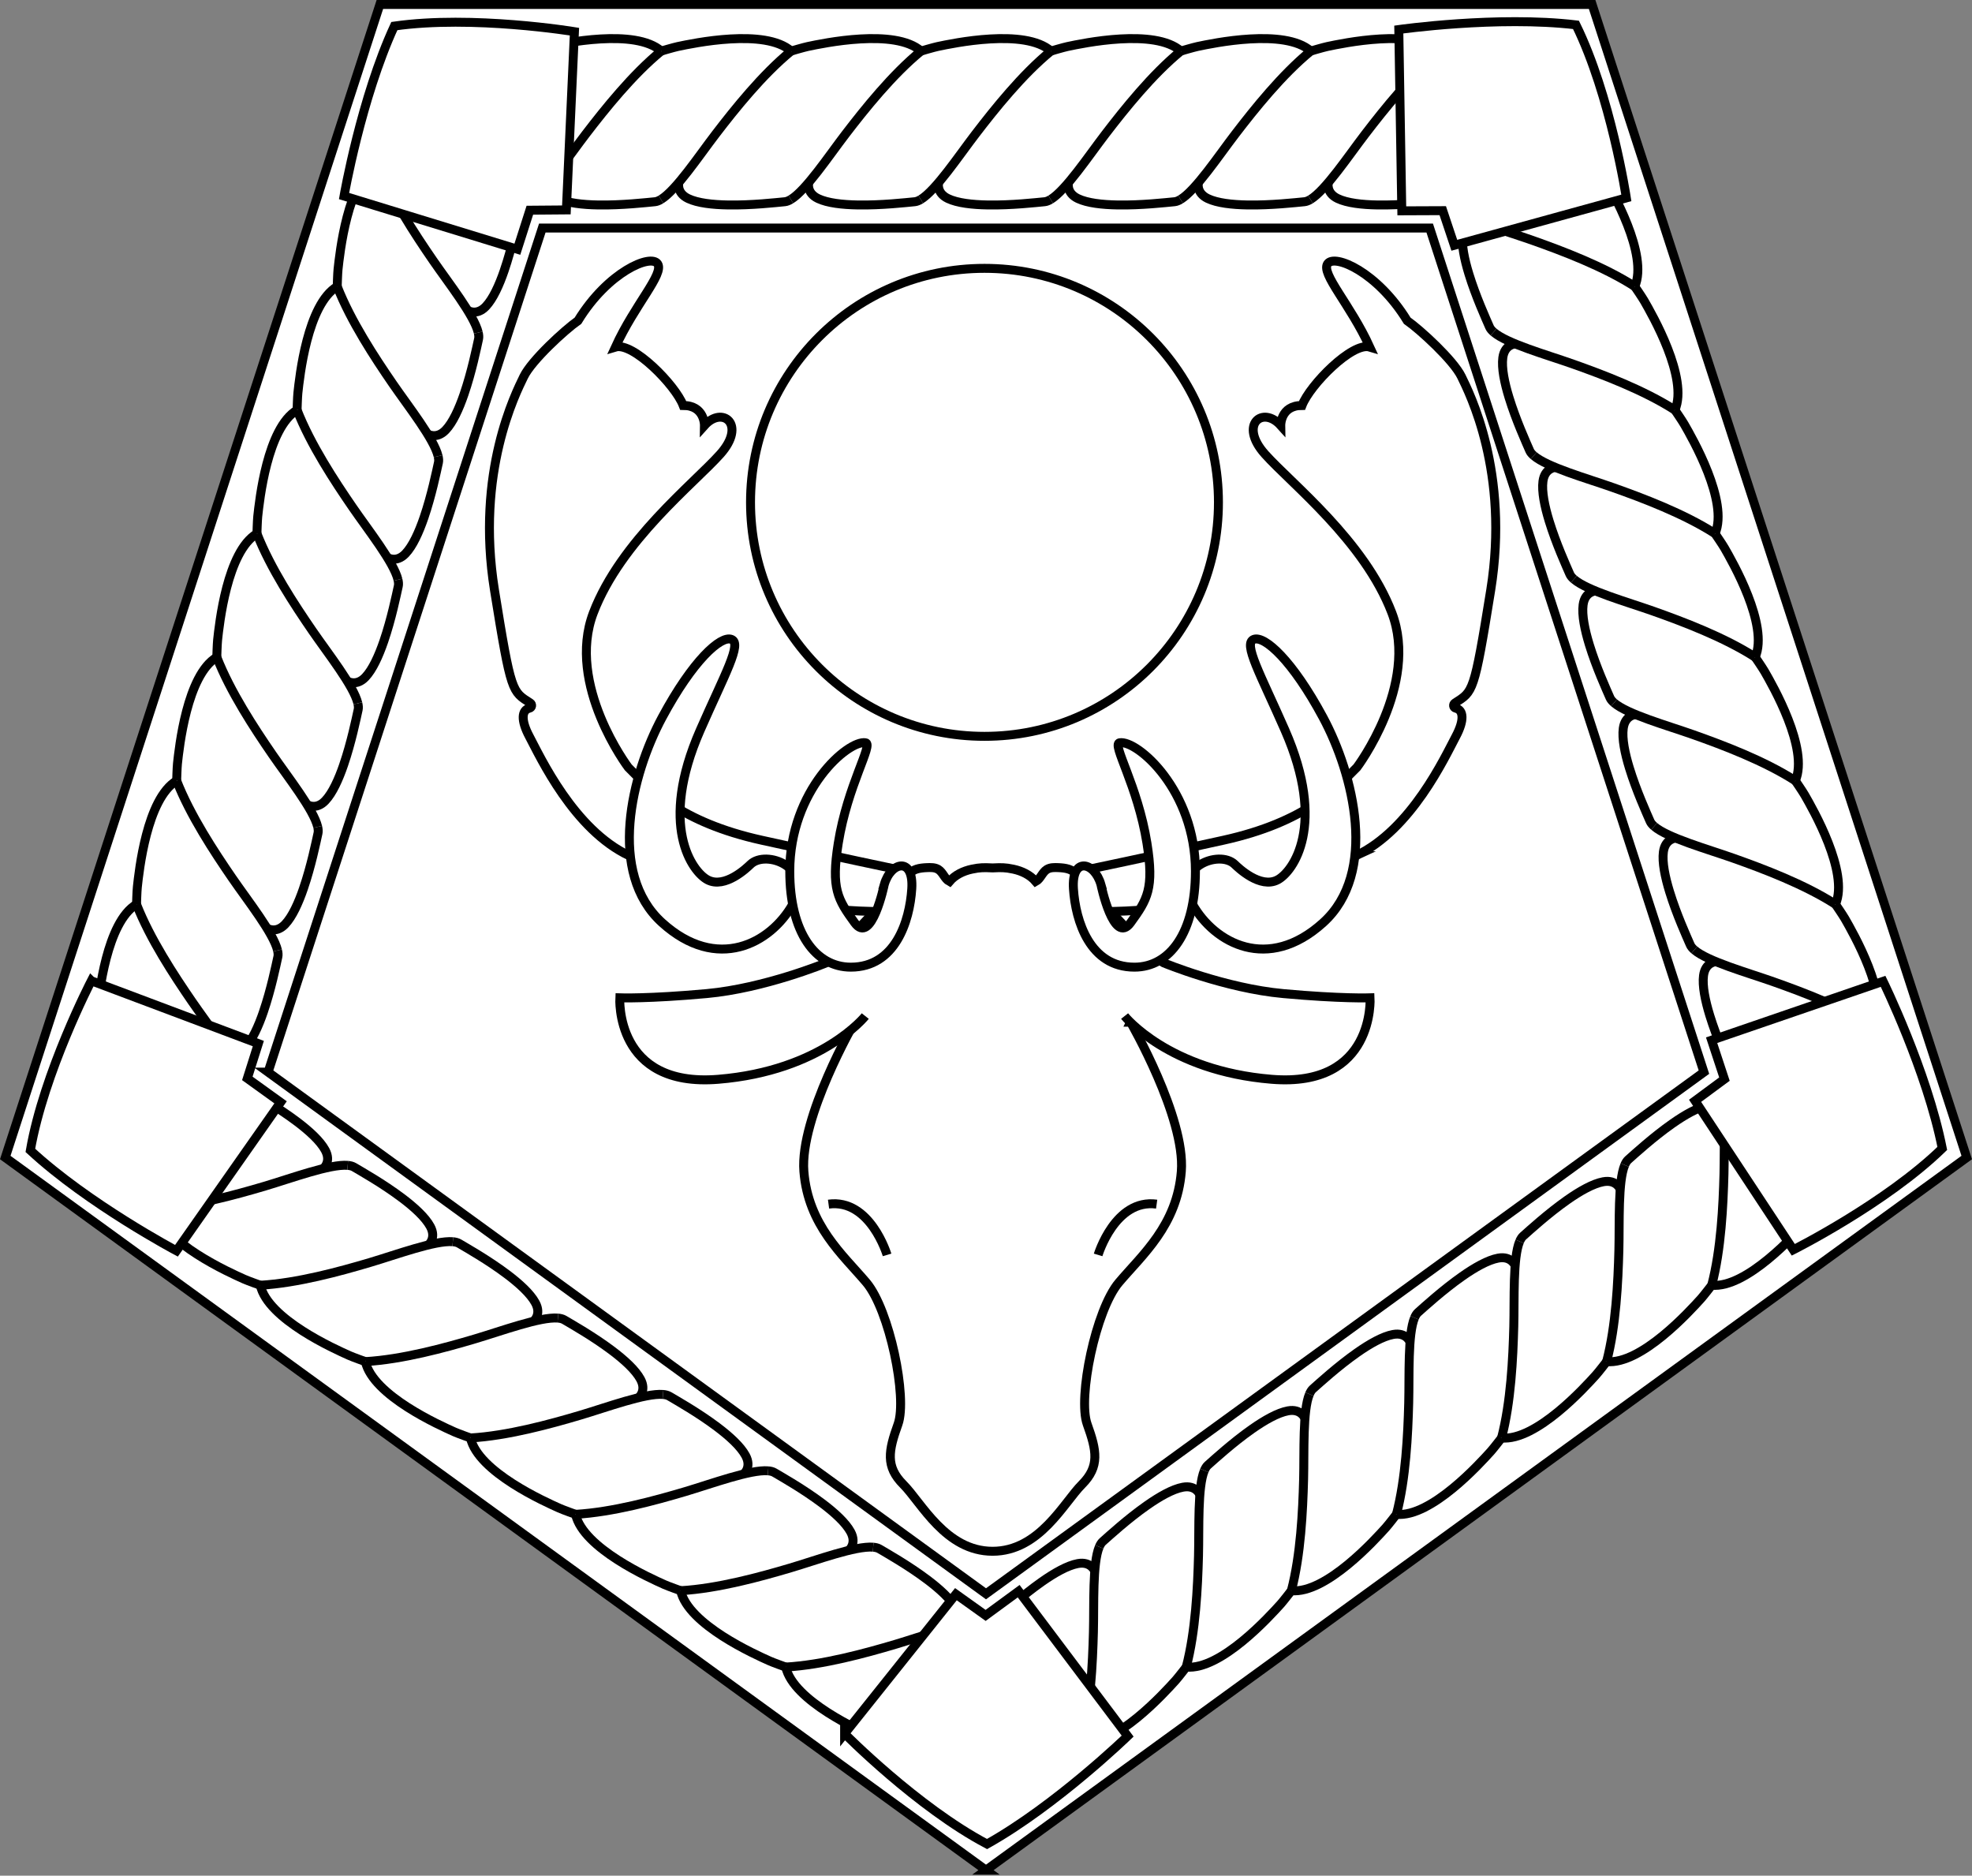 <?xml version="1.0" encoding="UTF-8" standalone="no"?>
<svg
   xmlns:dc="http://purl.org/dc/elements/1.1/"
   xmlns:cc="http://creativecommons.org/ns#"
   xmlns:rdf="http://www.w3.org/1999/02/22-rdf-syntax-ns#"
   xmlns:svg="http://www.w3.org/2000/svg"
   xmlns="http://www.w3.org/2000/svg"
   xmlns:sodipodi="http://sodipodi.sourceforge.net/DTD/sodipodi-0.dtd"
   xmlns:inkscape="http://www.inkscape.org/namespaces/inkscape"
   viewBox="0 0 220.524 209.728"
   width="220.524"
   height="209.728"
   preserveAspectRatio="xMidYMid meet"
   id="svg2952"
   version="1.1"
   inkscape:version="0.91 r13725"
   sodipodi:docname="HMS_Raleigh.svg">
  <rect x="0" y="0" width="220.524" height="209.728" fill="#808080" stroke="none"/>
  <sodipodi:namedview
     pagecolor="#ffffff"
     bordercolor="#666666"
     borderopacity="1"
     objecttolerance="10"
     gridtolerance="10"
     guidetolerance="10"
     inkscape:pageopacity="0"
     inkscape:pageshadow="2"
     inkscape:window-width="1863"
     inkscape:window-height="1056"
     id="namedview3635"
     showgrid="false"
     fit-margin-top="0"
     fit-margin-left="0"
     fit-margin-right="0"
     fit-margin-bottom="0"
     inkscape:zoom="0.944"
     inkscape:cx="110.26179"
     inkscape:cy="104.61803"
     inkscape:window-x="57"
     inkscape:window-y="24"
     inkscape:window-maximized="1"
     inkscape:current-layer="svg2952" />
  <defs
     id="defs2954">
    <clipPath
       id="animationMask_q5inrJkSzM">
      <rect
         width="250"
         height="250"
         x="0"
         y="0"
         id="rect2957" />
    </clipPath>
  </defs>
  <g
     clip-path="url(#animationMask_q5inrJkSzM)"
     id="g2959"
     transform="translate(-14.738,-19.89)">
    <g
       transform="translate(-0.78,0)"
       style="opacity:1"
       id="g2961">
      <g
         transform="translate(125.78,124.695)"
         id="g2963"
         style="opacity:1">
        <path
           d="m 0,0 m 0,104.305 c 0,0 109.674,-79.683 109.674,-79.683 0,0 -41.892,-128.927 -41.892,-128.927 0,0 -135.564,0 -135.564,0 0,0 -41.892,128.927 -41.892,128.927 0,0 109.674,79.683 109.674,79.683 z"
           id="path2965"
           inkscape:connector-curvature="0"
           style="fill:#ffffff;fill-opacity:1" />
        <path
           stroke-miterlimit="10"
           d="m 0,0 m 0,104.305 c 0,0 109.674,-79.683 109.674,-79.683 0,0 -41.892,-128.927 -41.892,-128.927 0,0 -135.564,0 -135.564,0 0,0 -41.892,128.927 -41.892,128.927 0,0 109.674,79.683 109.674,79.683 z"
           id="path2967"
           inkscape:connector-curvature="0"
           style="fill-opacity:0;stroke:#000000;stroke-width:1;stroke-linecap:butt;stroke-linejoin:miter;stroke-miterlimit:10;stroke-opacity:1" />
      </g>
      <g
         transform="translate(82.2,24.313)"
         id="g2969"
         style="opacity:1">
        <path
           stroke-miterlimit="10"
           d="m 0,0 m 7.263,1.286 c -2.915,-2.572 -10.961,-0.868 -12.674,-0.508 -0.455,0.096 -1.852,0.508 -1.852,0.508"
           id="path2971"
           inkscape:connector-curvature="0"
           style="fill-opacity:0;stroke:#000000;stroke-width:1;stroke-linecap:butt;stroke-linejoin:miter;stroke-miterlimit:10;stroke-opacity:1" />
      </g>
      <g
         transform="translate(82.184,33.894)"
         id="g2973"
         style="opacity:1">
        <path
           stroke-miterlimit="10"
           d="m 0,0 m -7.279,8.296 c 1.697,-1.028 4.252,-4.875 6.131,-7.324 2.147,-2.799 5.215,-6.638 8.427,-9.268"
           id="path2975"
           inkscape:connector-curvature="0"
           style="fill-opacity:0;stroke:#000000;stroke-width:1;stroke-linecap:butt;stroke-linejoin:miter;stroke-miterlimit:10;stroke-opacity:1" />
      </g>
      <g
         transform="translate(83.009,41.569)"
         id="g2977"
         style="opacity:1">
        <path
           stroke-miterlimit="10"
           d="m 0,0 m -6.1,-1.283 c 0,0 -0.324,1.154 1.038,1.804 1.057,0.505 2.728,0.689 4.457,0.718 0,0 0.005,0 0.005,0 2.62,0.044 5.376,-0.269 6.354,-0.363 0.203,-0.019 0.428,-0.109 0.67,-0.255"
           id="path2979"
           inkscape:connector-curvature="0"
           style="fill-opacity:0;stroke:#000000;stroke-width:1;stroke-linecap:butt;stroke-linejoin:miter;stroke-miterlimit:10;stroke-opacity:1" />
      </g>
      <g
         transform="translate(96.726,24.313)"
         id="g2981"
         style="opacity:1">
        <path
           stroke-miterlimit="10"
           d="m 0,0 m 7.264,1.286 c -2.915,-2.572 -10.962,-0.868 -12.675,-0.508 -0.456,0.096 -1.853,0.508 -1.853,0.508"
           id="path2983"
           inkscape:connector-curvature="0"
           style="fill-opacity:0;stroke:#000000;stroke-width:1;stroke-linecap:butt;stroke-linejoin:miter;stroke-miterlimit:10;stroke-opacity:1" />
      </g>
      <g
         transform="translate(96.711,33.894)"
         id="g2985"
         style="opacity:1">
        <path
           stroke-miterlimit="10"
           d="m 0,0 m -7.279,8.296 c 1.697,-1.028 4.251,-4.875 6.13,-7.324 2.147,-2.799 5.215,-6.638 8.428,-9.268"
           id="path2987"
           inkscape:connector-curvature="0"
           style="fill-opacity:0;stroke:#000000;stroke-width:1;stroke-linecap:butt;stroke-linejoin:miter;stroke-miterlimit:10;stroke-opacity:1" />
      </g>
      <g
         transform="translate(97.536,41.569)"
         id="g2989"
         style="opacity:1">
        <path
           stroke-miterlimit="10"
           d="m 0,0 m -6.101,-1.283 c 0,0 -0.323,1.154 1.039,1.804 1.058,0.505 2.727,0.689 4.457,0.718 0,0 0.004,0 0.004,0 2.62,0.044 5.377,-0.269 6.354,-0.363 0.204,-0.019 0.428,-0.109 0.671,-0.255"
           id="path2991"
           inkscape:connector-curvature="0"
           style="fill-opacity:0;stroke:#000000;stroke-width:1;stroke-linecap:butt;stroke-linejoin:miter;stroke-miterlimit:10;stroke-opacity:1" />
      </g>
      <g
         transform="translate(111.253,24.313)"
         id="g2993"
         style="opacity:1">
        <path
           stroke-miterlimit="10"
           d="m 0,0 m 7.264,1.286 c -2.915,-2.572 -10.962,-0.868 -12.675,-0.508 -0.456,0.096 -1.853,0.508 -1.853,0.508"
           id="path2995"
           inkscape:connector-curvature="0"
           style="fill-opacity:0;stroke:#000000;stroke-width:1;stroke-linecap:butt;stroke-linejoin:miter;stroke-miterlimit:10;stroke-opacity:1" />
      </g>
      <g
         transform="translate(111.238,33.894)"
         id="g2997"
         style="opacity:1">
        <path
           stroke-miterlimit="10"
           d="m 0,0 m -7.279,8.296 c 1.697,-1.028 4.251,-4.875 6.129,-7.324 2.148,-2.799 5.216,-6.638 8.429,-9.268"
           id="path2999"
           inkscape:connector-curvature="0"
           style="fill-opacity:0;stroke:#000000;stroke-width:1;stroke-linecap:butt;stroke-linejoin:miter;stroke-miterlimit:10;stroke-opacity:1" />
      </g>
      <g
         transform="translate(112.062,41.569)"
         id="g3001"
         style="opacity:1">
        <path
           stroke-miterlimit="10"
           d="m 0,0 m -6.1,-1.283 c 0,0 -0.324,1.154 1.038,1.804 1.057,0.505 2.727,0.689 4.457,0.718 0,0 0.005,0 0.005,0 2.62,0.044 5.377,-0.269 6.354,-0.363 0.203,-0.019 0.428,-0.109 0.67,-0.255"
           id="path3003"
           inkscape:connector-curvature="0"
           style="fill-opacity:0;stroke:#000000;stroke-width:1;stroke-linecap:butt;stroke-linejoin:miter;stroke-miterlimit:10;stroke-opacity:1" />
      </g>
      <g
         transform="translate(125.78,24.313)"
         id="g3005"
         style="opacity:1">
        <path
           stroke-miterlimit="10"
           d="m 0,0 m 7.263,1.286 c -2.914,-2.572 -10.96,-0.868 -12.673,-0.508 -0.456,0.096 -1.853,0.508 -1.853,0.508"
           id="path3007"
           inkscape:connector-curvature="0"
           style="fill-opacity:0;stroke:#000000;stroke-width:1;stroke-linecap:butt;stroke-linejoin:miter;stroke-miterlimit:10;stroke-opacity:1" />
      </g>
      <g
         transform="translate(125.764,33.894)"
         id="g3009"
         style="opacity:1">
        <path
           stroke-miterlimit="10"
           d="m 0,0 m -7.279,8.296 c 1.697,-1.028 4.252,-4.875 6.131,-7.324 2.147,-2.799 5.214,-6.638 8.427,-9.268"
           id="path3011"
           inkscape:connector-curvature="0"
           style="fill-opacity:0;stroke:#000000;stroke-width:1;stroke-linecap:butt;stroke-linejoin:miter;stroke-miterlimit:10;stroke-opacity:1" />
      </g>
      <g
         transform="translate(126.589,41.569)"
         id="g3013"
         style="opacity:1">
        <path
           stroke-miterlimit="10"
           d="m 0,0 m -6.1,-1.283 c 0,0 -0.324,1.154 1.038,1.804 1.057,0.505 2.728,0.689 4.457,0.718 0,0 0.005,0 0.005,0 2.62,0.044 5.376,-0.269 6.353,-0.363 0.204,-0.019 0.428,-0.109 0.67,-0.255"
           id="path3015"
           inkscape:connector-curvature="0"
           style="fill-opacity:0;stroke:#000000;stroke-width:1;stroke-linecap:butt;stroke-linejoin:miter;stroke-miterlimit:10;stroke-opacity:1" />
      </g>
      <g
         transform="translate(140.307,24.313)"
         id="g3017"
         style="opacity:1">
        <path
           stroke-miterlimit="10"
           d="m 0,0 m 7.264,1.286 c -2.915,-2.572 -10.962,-0.868 -12.675,-0.508 -0.456,0.096 -1.853,0.508 -1.853,0.508"
           id="path3019"
           inkscape:connector-curvature="0"
           style="fill-opacity:0;stroke:#000000;stroke-width:1;stroke-linecap:butt;stroke-linejoin:miter;stroke-miterlimit:10;stroke-opacity:1" />
      </g>
      <g
         transform="translate(140.292,33.894)"
         id="g3021"
         style="opacity:1">
        <path
           stroke-miterlimit="10"
           d="m 0,0 m -7.279,8.296 c 1.697,-1.028 4.251,-4.875 6.13,-7.324 2.147,-2.799 5.215,-6.638 8.428,-9.268"
           id="path3023"
           inkscape:connector-curvature="0"
           style="fill-opacity:0;stroke:#000000;stroke-width:1;stroke-linecap:butt;stroke-linejoin:miter;stroke-miterlimit:10;stroke-opacity:1" />
      </g>
      <g
         transform="translate(141.116,41.569)"
         id="g3025"
         style="opacity:1">
        <path
           stroke-miterlimit="10"
           d="m 0,0 m -6.101,-1.283 c 0,0 -0.322,1.154 1.039,1.804 1.058,0.505 2.727,0.689 4.457,0.718 0,0 0.005,0 0.005,0 2.619,0.044 5.376,-0.269 6.353,-0.363 0.204,-0.019 0.428,-0.109 0.67,-0.255"
           id="path3027"
           inkscape:connector-curvature="0"
           style="fill-opacity:0;stroke:#000000;stroke-width:1;stroke-linecap:butt;stroke-linejoin:miter;stroke-miterlimit:10;stroke-opacity:1" />
      </g>
      <g
         transform="translate(154.834,24.313)"
         id="g3029"
         style="opacity:1">
        <path
           stroke-miterlimit="10"
           d="m 0,0 m 7.263,1.286 c -2.915,-2.572 -10.961,-0.868 -12.674,-0.508 -0.456,0.096 -1.852,0.508 -1.852,0.508"
           id="path3031"
           inkscape:connector-curvature="0"
           style="fill-opacity:0;stroke:#000000;stroke-width:1;stroke-linecap:butt;stroke-linejoin:miter;stroke-miterlimit:10;stroke-opacity:1" />
      </g>
      <g
         transform="translate(154.818,33.894)"
         id="g3033"
         style="opacity:1">
        <path
           stroke-miterlimit="10"
           d="m 0,0 m -7.279,8.296 c 1.697,-1.028 4.251,-4.875 6.13,-7.324 2.147,-2.799 5.215,-6.638 8.428,-9.268"
           id="path3035"
           inkscape:connector-curvature="0"
           style="fill-opacity:0;stroke:#000000;stroke-width:1;stroke-linecap:butt;stroke-linejoin:miter;stroke-miterlimit:10;stroke-opacity:1" />
      </g>
      <g
         transform="translate(155.642,41.569)"
         id="g3037"
         style="opacity:1">
        <path
           stroke-miterlimit="10"
           d="m 0,0 m -6.1,-1.283 c 0,0 -0.323,1.154 1.039,1.804 1.057,0.505 2.727,0.689 4.456,0.718 0,0 0.005,0 0.005,0 2.619,0.044 5.376,-0.269 6.354,-0.363 0.203,-0.019 0.428,-0.109 0.67,-0.255"
           id="path3039"
           inkscape:connector-curvature="0"
           style="fill-opacity:0;stroke:#000000;stroke-width:1;stroke-linecap:butt;stroke-linejoin:miter;stroke-miterlimit:10;stroke-opacity:1" />
      </g>
      <g
         transform="translate(169.36,24.313)"
         id="g3041"
         style="opacity:1">
        <path
           stroke-miterlimit="10"
           d="m 0,0 m 7.263,1.286 c -2.914,-2.572 -10.961,-0.868 -12.674,-0.508 -0.456,0.096 -1.852,0.508 -1.852,0.508"
           id="path3043"
           inkscape:connector-curvature="0"
           style="fill-opacity:0;stroke:#000000;stroke-width:1;stroke-linecap:butt;stroke-linejoin:miter;stroke-miterlimit:10;stroke-opacity:1" />
      </g>
      <g
         transform="translate(169.345,33.894)"
         id="g3045"
         style="opacity:1">
        <path
           stroke-miterlimit="10"
           d="m 0,0 m -7.279,8.296 c 1.696,-1.028 4.251,-4.875 6.13,-7.324 2.146,-2.799 5.214,-6.638 8.427,-9.268"
           id="path3047"
           inkscape:connector-curvature="0"
           style="fill-opacity:0;stroke:#000000;stroke-width:1;stroke-linecap:butt;stroke-linejoin:miter;stroke-miterlimit:10;stroke-opacity:1" />
      </g>
      <g
         transform="translate(170.169,41.569)"
         id="g3049"
         style="opacity:1">
        <path
           stroke-miterlimit="10"
           d="m 0,0 m -6.1,-1.283 c 0,0 -0.323,1.154 1.039,1.804 1.058,0.505 2.727,0.689 4.456,0.718 0,0 0.005,0 0.005,0 2.62,0.044 5.377,-0.269 6.354,-0.363 0.204,-0.019 0.428,-0.109 0.67,-0.255"
           id="path3051"
           inkscape:connector-curvature="0"
           style="fill-opacity:0;stroke:#000000;stroke-width:1;stroke-linecap:butt;stroke-linejoin:miter;stroke-miterlimit:10;stroke-opacity:1" />
      </g>
      <g
         transform="translate(196.859,45.016)"
         id="g3053"
         style="opacity:1">
        <path
           stroke-miterlimit="10"
           d="m 0,0 m 1.472,6.908 c 1.546,-3.567 -2.562,-10.693 -3.434,-12.21 -0.232,-0.404 -1.056,-1.606 -1.056,-1.606"
           id="path3055"
           inkscape:connector-curvature="0"
           style="fill-opacity:0;stroke:#000000;stroke-width:1;stroke-linecap:butt;stroke-linejoin:miter;stroke-miterlimit:10;stroke-opacity:1" />
      </g>
      <g
         transform="translate(188.191,47.565)"
         id="g3057"
         style="opacity:1">
        <path
           stroke-miterlimit="10"
           d="m 0,0 m -10.138,-4.359 c 1.502,1.296 5.95,2.536 8.859,3.566 3.326,1.178 7.924,2.909 11.418,5.152"
           id="path3059"
           inkscape:connector-curvature="0"
           style="fill-opacity:0;stroke:#000000;stroke-width:1;stroke-linecap:butt;stroke-linejoin:miter;stroke-miterlimit:10;stroke-opacity:1" />
      </g>
      <g
         transform="translate(180.738,50.772)"
         id="g3061"
         style="opacity:1">
        <path
           stroke-miterlimit="10"
           d="m 0,0 m -0.256,-6.25 c 0,0 -1.197,0.049 -1.395,1.546 -0.153,1.161 0.188,2.806 0.695,4.46 0,0 0.001,0.004 0.001,0.004 0.768,2.505 1.918,5.031 2.308,5.931 0.082,0.187 0.237,0.373 0.452,0.559"
           id="path3063"
           inkscape:connector-curvature="0"
           style="fill-opacity:0;stroke:#000000;stroke-width:1;stroke-linecap:butt;stroke-linejoin:miter;stroke-miterlimit:10;stroke-opacity:1" />
      </g>
      <g
         transform="translate(201.347,58.832)"
         id="g3065"
         style="opacity:1">
        <path
           stroke-miterlimit="10"
           d="m 0,0 m 1.472,6.908 c 1.545,-3.567 -2.562,-10.693 -3.434,-12.21 -0.232,-0.405 -1.055,-1.606 -1.055,-1.606"
           id="path3067"
           inkscape:connector-curvature="0"
           style="fill-opacity:0;stroke:#000000;stroke-width:1;stroke-linecap:butt;stroke-linejoin:miter;stroke-miterlimit:10;stroke-opacity:1" />
      </g>
      <g
         transform="translate(192.681,61.381)"
         id="g3069"
         style="opacity:1">
        <path
           stroke-miterlimit="10"
           d="m 0,0 m -10.139,-4.359 c 1.502,1.296 5.949,2.537 8.859,3.567 3.326,1.177 7.924,2.908 11.418,5.151"
           id="path3071"
           inkscape:connector-curvature="0"
           style="fill-opacity:0;stroke:#000000;stroke-width:1;stroke-linecap:butt;stroke-linejoin:miter;stroke-miterlimit:10;stroke-opacity:1" />
      </g>
      <g
         transform="translate(185.226,64.588)"
         id="g3073"
         style="opacity:1">
        <path
           stroke-miterlimit="10"
           d="m 0,0 m -0.255,-6.25 c 0,0 -1.198,0.049 -1.397,1.545 -0.153,1.162 0.188,2.807 0.696,4.461 0,0 0.002,0.004 0.002,0.004 0.768,2.505 1.917,5.031 2.308,5.931 0.081,0.187 0.236,0.373 0.451,0.559"
           id="path3075"
           inkscape:connector-curvature="0"
           style="fill-opacity:0;stroke:#000000;stroke-width:1;stroke-linecap:butt;stroke-linejoin:miter;stroke-miterlimit:10;stroke-opacity:1" />
      </g>
      <g
         transform="translate(205.837,72.648)"
         id="g3077"
         style="opacity:1">
        <path
           stroke-miterlimit="10"
           d="m 0,0 m 1.471,6.908 c 1.546,-3.567 -2.562,-10.693 -3.434,-12.21 -0.231,-0.405 -1.054,-1.606 -1.054,-1.606"
           id="path3079"
           inkscape:connector-curvature="0"
           style="fill-opacity:0;stroke:#000000;stroke-width:1;stroke-linecap:butt;stroke-linejoin:miter;stroke-miterlimit:10;stroke-opacity:1" />
      </g>
      <g
         transform="translate(197.169,75.196)"
         id="g3081"
         style="opacity:1">
        <path
           stroke-miterlimit="10"
           d="m 0,0 m -10.138,-4.359 c 1.502,1.296 5.949,2.537 8.859,3.567 3.325,1.177 7.925,2.908 11.418,5.151"
           id="path3083"
           inkscape:connector-curvature="0"
           style="fill-opacity:0;stroke:#000000;stroke-width:1;stroke-linecap:butt;stroke-linejoin:miter;stroke-miterlimit:10;stroke-opacity:1" />
      </g>
      <g
         transform="translate(189.715,78.403)"
         id="g3085"
         style="opacity:1">
        <path
           stroke-miterlimit="10"
           d="m 0,0 m -0.256,-6.25 c 0,0 -1.196,0.05 -1.395,1.546 -0.153,1.162 0.188,2.806 0.695,4.46 0,0 0.002,0.005 0.002,0.005 0.767,2.504 1.917,5.03 2.308,5.93 0.081,0.187 0.236,0.374 0.451,0.559"
           id="path3087"
           inkscape:connector-curvature="0"
           style="fill-opacity:0;stroke:#000000;stroke-width:1;stroke-linecap:butt;stroke-linejoin:miter;stroke-miterlimit:10;stroke-opacity:1" />
      </g>
      <g
         transform="translate(210.325,86.464)"
         id="g3089"
         style="opacity:1">
        <path
           stroke-miterlimit="10"
           d="m 0,0 m 1.472,6.908 c 1.546,-3.567 -2.562,-10.693 -3.434,-12.211 -0.232,-0.404 -1.056,-1.605 -1.056,-1.605"
           id="path3091"
           inkscape:connector-curvature="0"
           style="fill-opacity:0;stroke:#000000;stroke-width:1;stroke-linecap:butt;stroke-linejoin:miter;stroke-miterlimit:10;stroke-opacity:1" />
      </g>
      <g
         transform="translate(201.658,89.012)"
         id="g3093"
         style="opacity:1">
        <path
           stroke-miterlimit="10"
           d="m 0,0 m -10.138,-4.359 c 1.502,1.296 5.95,2.537 8.859,3.566 3.326,1.178 7.924,2.909 11.418,5.152"
           id="path3095"
           inkscape:connector-curvature="0"
           style="fill-opacity:0;stroke:#000000;stroke-width:1;stroke-linecap:butt;stroke-linejoin:miter;stroke-miterlimit:10;stroke-opacity:1" />
      </g>
      <g
         transform="translate(194.205,92.219)"
         id="g3097"
         style="opacity:1">
        <path
           stroke-miterlimit="10"
           d="m 0,0 m -0.256,-6.25 c 0,0 -1.197,0.05 -1.395,1.546 -0.153,1.162 0.188,2.806 0.695,4.46 0,0 0.001,0.005 0.001,0.005 0.768,2.504 1.918,5.03 2.309,5.93 0.081,0.187 0.236,0.374 0.451,0.559"
           id="path3099"
           inkscape:connector-curvature="0"
           style="fill-opacity:0;stroke:#000000;stroke-width:1;stroke-linecap:butt;stroke-linejoin:miter;stroke-miterlimit:10;stroke-opacity:1" />
      </g>
      <g
         transform="translate(214.814,100.279)"
         id="g3101"
         style="opacity:1">
        <path
           stroke-miterlimit="10"
           d="m 0,0 m 1.472,6.908 c 1.545,-3.567 -2.562,-10.692 -3.434,-12.21 -0.232,-0.404 -1.055,-1.606 -1.055,-1.606"
           id="path3103"
           inkscape:connector-curvature="0"
           style="fill-opacity:0;stroke:#000000;stroke-width:1;stroke-linecap:butt;stroke-linejoin:miter;stroke-miterlimit:10;stroke-opacity:1" />
      </g>
      <g
         transform="translate(206.147,102.828)"
         id="g3105"
         style="opacity:1">
        <path
           stroke-miterlimit="10"
           d="m 0,0 m -10.139,-4.359 c 1.502,1.296 5.95,2.537 8.859,3.566 3.326,1.178 7.924,2.909 11.418,5.152"
           id="path3107"
           inkscape:connector-curvature="0"
           style="fill-opacity:0;stroke:#000000;stroke-width:1;stroke-linecap:butt;stroke-linejoin:miter;stroke-miterlimit:10;stroke-opacity:1" />
      </g>
      <g
         transform="translate(198.693,106.035)"
         id="g3109"
         style="opacity:1">
        <path
           stroke-miterlimit="10"
           d="m 0,0 m -0.255,-6.25 c 0,0 -1.197,0.049 -1.395,1.546 -0.154,1.162 0.186,2.806 0.694,4.46 0,0 0.002,0.004 0.002,0.004 0.768,2.505 1.917,5.031 2.308,5.931 0.081,0.187 0.237,0.373 0.451,0.559"
           id="path3111"
           inkscape:connector-curvature="0"
           style="fill-opacity:0;stroke:#000000;stroke-width:1;stroke-linecap:butt;stroke-linejoin:miter;stroke-miterlimit:10;stroke-opacity:1" />
      </g>
      <g
         transform="translate(219.303,114.095)"
         id="g3113"
         style="opacity:1">
        <path
           stroke-miterlimit="10"
           d="m 0,0 m 1.472,6.908 c 1.545,-3.567 -2.563,-10.693 -3.435,-12.21 -0.231,-0.404 -1.054,-1.606 -1.054,-1.606"
           id="path3115"
           inkscape:connector-curvature="0"
           style="fill-opacity:0;stroke:#000000;stroke-width:1;stroke-linecap:butt;stroke-linejoin:miter;stroke-miterlimit:10;stroke-opacity:1" />
      </g>
      <g
         transform="translate(210.636,116.644)"
         id="g3117"
         style="opacity:1">
        <path
           stroke-miterlimit="10"
           d="m 0,0 m -10.139,-4.359 c 1.502,1.296 5.95,2.536 8.86,3.566 3.326,1.178 7.924,2.909 11.418,5.152"
           id="path3119"
           inkscape:connector-curvature="0"
           style="fill-opacity:0;stroke:#000000;stroke-width:1;stroke-linecap:butt;stroke-linejoin:miter;stroke-miterlimit:10;stroke-opacity:1" />
      </g>
      <g
         transform="translate(203.182,119.851)"
         id="g3121"
         style="opacity:1">
        <path
           stroke-miterlimit="10"
           d="m 0,0 m -0.255,-6.25 c 0,0 -1.198,0.049 -1.397,1.546 -0.153,1.161 0.189,2.806 0.696,4.46 0,0 0.002,0.004 0.002,0.004 0.767,2.505 1.917,5.031 2.308,5.931 0.081,0.187 0.236,0.373 0.451,0.559"
           id="path3123"
           inkscape:connector-curvature="0"
           style="fill-opacity:0;stroke:#000000;stroke-width:1;stroke-linecap:butt;stroke-linejoin:miter;stroke-miterlimit:10;stroke-opacity:1" />
      </g>
      <g
         transform="translate(223.793,127.911)"
         id="g3125"
         style="opacity:1">
        <path
           stroke-miterlimit="10"
           d="m 0,0 m 1.471,6.908 c 1.546,-3.566 -2.562,-10.693 -3.434,-12.211 -0.232,-0.404 -1.054,-1.605 -1.054,-1.605"
           id="path3127"
           inkscape:connector-curvature="0"
           style="fill-opacity:0;stroke:#000000;stroke-width:1;stroke-linecap:butt;stroke-linejoin:miter;stroke-miterlimit:10;stroke-opacity:1" />
      </g>
      <g
         transform="translate(215.125,130.46)"
         id="g3129"
         style="opacity:1">
        <path
           stroke-miterlimit="10"
           d="m 0,0 m -10.138,-4.359 c 1.502,1.296 5.95,2.537 8.859,3.566 3.326,1.178 7.924,2.91 11.418,5.152"
           id="path3131"
           inkscape:connector-curvature="0"
           style="fill-opacity:0;stroke:#000000;stroke-width:1;stroke-linecap:butt;stroke-linejoin:miter;stroke-miterlimit:10;stroke-opacity:1" />
      </g>
      <g
         transform="translate(207.671,133.667)"
         id="g3133"
         style="opacity:1">
        <path
           stroke-miterlimit="10"
           d="m 0,0 m -0.256,-6.25 c 0,0 -1.197,0.049 -1.395,1.546 -0.153,1.161 0.188,2.806 0.695,4.46 0,0 0.001,0.004 0.001,0.004 0.768,2.505 1.918,5.03 2.309,5.931 0.081,0.187 0.236,0.373 0.451,0.559"
           id="path3135"
           inkscape:connector-curvature="0"
           style="fill-opacity:0;stroke:#000000;stroke-width:1;stroke-linecap:butt;stroke-linejoin:miter;stroke-miterlimit:10;stroke-opacity:1" />
      </g>
      <g
         transform="translate(212.811,159.513)"
         id="g3137"
         style="opacity:1">
        <path
           stroke-miterlimit="10"
           d="m 0,0 m -5.876,4.085 c 3.87,0.368 9.377,-5.74 10.551,-7.039 0.312,-0.346 1.201,-1.499 1.201,-1.499"
           id="path3139"
           inkscape:connector-curvature="0"
           style="fill-opacity:0;stroke:#000000;stroke-width:1;stroke-linecap:butt;stroke-linejoin:miter;stroke-miterlimit:10;stroke-opacity:1" />
      </g>
      <g
         transform="translate(207.948,152.609)"
         id="g3141"
         style="opacity:1">
        <path
           stroke-miterlimit="10"
           d="m 0,0 m 1.012,-10.99 c -0.769,1.829 -0.573,6.442 -0.654,9.527 -0.092,3.527 -0.318,8.437 -1.371,12.453"
           id="path3143"
           inkscape:connector-curvature="0"
           style="fill-opacity:0;stroke:#000000;stroke-width:1;stroke-linecap:butt;stroke-linejoin:miter;stroke-miterlimit:10;stroke-opacity:1" />
      </g>
      <g
         transform="translate(202.833,146.684)"
         id="g3145"
         style="opacity:1">
        <path
           stroke-miterlimit="10"
           d="m 0,0 m 5.626,-2.349 c 0,0 -0.417,-1.124 -1.901,-0.85 -1.153,0.214 -2.611,1.046 -4.028,2.039 0,0 -0.005,0.003 -0.005,0.003 -2.144,1.504 -4.191,3.378 -4.926,4.029 -0.153,0.134 -0.283,0.34 -0.392,0.6"
           id="path3147"
           inkscape:connector-curvature="0"
           style="fill-opacity:0;stroke:#000000;stroke-width:1;stroke-linecap:butt;stroke-linejoin:miter;stroke-miterlimit:10;stroke-opacity:1" />
      </g>
      <g
         transform="translate(201.059,168.051)"
         id="g3149"
         style="opacity:1">
        <path
           stroke-miterlimit="10"
           d="m 0,0 m -5.876,4.086 c 3.87,0.367 9.378,-5.74 10.552,-7.039 0.312,-0.346 1.2,-1.5 1.2,-1.5"
           id="path3151"
           inkscape:connector-curvature="0"
           style="fill-opacity:0;stroke:#000000;stroke-width:1;stroke-linecap:butt;stroke-linejoin:miter;stroke-miterlimit:10;stroke-opacity:1" />
      </g>
      <g
         transform="translate(196.195,161.147)"
         id="g3153"
         style="opacity:1">
        <path
           stroke-miterlimit="10"
           d="m 0,0 m 1.012,-10.99 c -0.769,1.829 -0.574,6.444 -0.654,9.529 -0.093,3.527 -0.318,8.435 -1.371,12.451"
           id="path3155"
           inkscape:connector-curvature="0"
           style="fill-opacity:0;stroke:#000000;stroke-width:1;stroke-linecap:butt;stroke-linejoin:miter;stroke-miterlimit:10;stroke-opacity:1" />
      </g>
      <g
         transform="translate(191.081,155.224)"
         id="g3157"
         style="opacity:1">
        <path
           stroke-miterlimit="10"
           d="m 0,0 m 5.626,-2.35 c 0,0 -0.417,-1.123 -1.901,-0.849 -1.153,0.213 -2.612,1.045 -4.028,2.038 0,0 -0.004,0.003 -0.004,0.003 -2.144,1.505 -4.191,3.378 -4.926,4.03 -0.154,0.134 -0.283,0.34 -0.393,0.601"
           id="path3159"
           inkscape:connector-curvature="0"
           style="fill-opacity:0;stroke:#000000;stroke-width:1;stroke-linecap:butt;stroke-linejoin:miter;stroke-miterlimit:10;stroke-opacity:1" />
      </g>
      <g
         transform="translate(189.307,176.59)"
         id="g3161"
         style="opacity:1">
        <path
           stroke-miterlimit="10"
           d="m 0,0 m -5.876,4.085 c 3.87,0.368 9.377,-5.74 10.552,-7.039 0.312,-0.345 1.2,-1.499 1.2,-1.499"
           id="path3163"
           inkscape:connector-curvature="0"
           style="fill-opacity:0;stroke:#000000;stroke-width:1;stroke-linecap:butt;stroke-linejoin:miter;stroke-miterlimit:10;stroke-opacity:1" />
      </g>
      <g
         transform="translate(184.443,169.686)"
         id="g3165"
         style="opacity:1">
        <path
           stroke-miterlimit="10"
           d="m 0,0 m 1.012,-10.99 c -0.769,1.829 -0.573,6.443 -0.654,9.529 -0.092,3.526 -0.318,8.435 -1.37,12.451"
           id="path3167"
           inkscape:connector-curvature="0"
           style="fill-opacity:0;stroke:#000000;stroke-width:1;stroke-linecap:butt;stroke-linejoin:miter;stroke-miterlimit:10;stroke-opacity:1" />
      </g>
      <g
         transform="translate(179.329,163.762)"
         id="g3169"
         style="opacity:1">
        <path
           stroke-miterlimit="10"
           d="m 0,0 m 5.626,-2.348 c 0,0 -0.417,-1.124 -1.901,-0.85 -1.152,0.214 -2.612,1.046 -4.028,2.039 0,0 -0.004,0.003 -0.004,0.003 -2.145,1.505 -4.192,3.377 -4.927,4.028 -0.153,0.134 -0.283,0.341 -0.392,0.601"
           id="path3171"
           inkscape:connector-curvature="0"
           style="fill-opacity:0;stroke:#000000;stroke-width:1;stroke-linecap:butt;stroke-linejoin:miter;stroke-miterlimit:10;stroke-opacity:1" />
      </g>
      <g
         transform="translate(177.554,185.128)"
         id="g3173"
         style="opacity:1">
        <path
           stroke-miterlimit="10"
           d="m 0,0 m -5.876,4.086 c 3.87,0.367 9.377,-5.74 10.551,-7.039 0.312,-0.346 1.201,-1.5 1.201,-1.5"
           id="path3175"
           inkscape:connector-curvature="0"
           style="fill-opacity:0;stroke:#000000;stroke-width:1;stroke-linecap:butt;stroke-linejoin:miter;stroke-miterlimit:10;stroke-opacity:1" />
      </g>
      <g
         transform="translate(172.691,178.224)"
         id="g3177"
         style="opacity:1">
        <path
           stroke-miterlimit="10"
           d="m 0,0 m 1.013,-10.99 c -0.769,1.829 -0.574,6.443 -0.654,9.528 -0.092,3.527 -0.318,8.435 -1.371,12.451"
           id="path3179"
           inkscape:connector-curvature="0"
           style="fill-opacity:0;stroke:#000000;stroke-width:1;stroke-linecap:butt;stroke-linejoin:miter;stroke-miterlimit:10;stroke-opacity:1" />
      </g>
      <g
         transform="translate(167.576,172.301)"
         id="g3181"
         style="opacity:1">
        <path
           stroke-miterlimit="10"
           d="m 0,0 m 5.626,-2.35 c 0,0 -0.417,-1.123 -1.901,-0.849 -1.153,0.213 -2.611,1.045 -4.028,2.038 0,0 -0.004,0.003 -0.004,0.003 -2.144,1.505 -4.191,3.378 -4.926,4.03 -0.154,0.134 -0.283,0.339 -0.393,0.6"
           id="path3183"
           inkscape:connector-curvature="0"
           style="fill-opacity:0;stroke:#000000;stroke-width:1;stroke-linecap:butt;stroke-linejoin:miter;stroke-miterlimit:10;stroke-opacity:1" />
      </g>
      <g
         transform="translate(165.802,193.667)"
         id="g3185"
         style="opacity:1">
        <path
           stroke-miterlimit="10"
           d="m 0,0 m -5.876,4.085 c 3.87,0.368 9.378,-5.74 10.552,-7.039 0.312,-0.345 1.2,-1.499 1.2,-1.499"
           id="path3187"
           inkscape:connector-curvature="0"
           style="fill-opacity:0;stroke:#000000;stroke-width:1;stroke-linecap:butt;stroke-linejoin:miter;stroke-miterlimit:10;stroke-opacity:1" />
      </g>
      <g
         transform="translate(160.938,186.763)"
         id="g3189"
         style="opacity:1">
        <path
           stroke-miterlimit="10"
           d="m 0,0 m 1.012,-10.99 c -0.768,1.829 -0.573,6.442 -0.653,9.528 -0.093,3.526 -0.318,8.435 -1.371,12.451"
           id="path3191"
           inkscape:connector-curvature="0"
           style="fill-opacity:0;stroke:#000000;stroke-width:1;stroke-linecap:butt;stroke-linejoin:miter;stroke-miterlimit:10;stroke-opacity:1" />
      </g>
      <g
         transform="translate(155.824,180.839)"
         id="g3193"
         style="opacity:1">
        <path
           stroke-miterlimit="10"
           d="m 0,0 m 5.626,-2.349 c 0,0 -0.418,-1.124 -1.901,-0.85 -1.153,0.214 -2.612,1.046 -4.028,2.039 0,0 -0.004,0.003 -0.004,0.003 -2.144,1.505 -4.191,3.378 -4.927,4.029 -0.153,0.134 -0.282,0.34 -0.392,0.6"
           id="path3195"
           inkscape:connector-curvature="0"
           style="fill-opacity:0;stroke:#000000;stroke-width:1;stroke-linecap:butt;stroke-linejoin:miter;stroke-miterlimit:10;stroke-opacity:1" />
      </g>
      <g
         transform="translate(154.05,202.205)"
         id="g3197"
         style="opacity:1">
        <path
           stroke-miterlimit="10"
           d="m 0,0 m -5.876,4.086 c 3.869,0.367 9.377,-5.74 10.551,-7.039 0.312,-0.346 1.201,-1.5 1.201,-1.5"
           id="path3199"
           inkscape:connector-curvature="0"
           style="fill-opacity:0;stroke:#000000;stroke-width:1;stroke-linecap:butt;stroke-linejoin:miter;stroke-miterlimit:10;stroke-opacity:1" />
      </g>
      <g
         transform="translate(149.186,195.301)"
         id="g3201"
         style="opacity:1">
        <path
           stroke-miterlimit="10"
           d="m 0,0 m 1.012,-10.99 c -0.769,1.829 -0.573,6.444 -0.654,9.529 -0.092,3.527 -0.318,8.435 -1.37,12.451"
           id="path3203"
           inkscape:connector-curvature="0"
           style="fill-opacity:0;stroke:#000000;stroke-width:1;stroke-linecap:butt;stroke-linejoin:miter;stroke-miterlimit:10;stroke-opacity:1" />
      </g>
      <g
         transform="translate(144.072,189.378)"
         id="g3205"
         style="opacity:1">
        <path
           stroke-miterlimit="10"
           d="m 0,0 m 5.626,-2.35 c 0,0 -0.417,-1.123 -1.901,-0.849 -1.152,0.213 -2.612,1.045 -4.028,2.039 0,0 -0.004,0.002 -0.004,0.002 -2.145,1.505 -4.192,3.378 -4.927,4.03 -0.153,0.134 -0.283,0.34 -0.392,0.601"
           id="path3207"
           inkscape:connector-curvature="0"
           style="fill-opacity:0;stroke:#000000;stroke-width:1;stroke-linecap:butt;stroke-linejoin:miter;stroke-miterlimit:10;stroke-opacity:1" />
      </g>
      <g
         transform="translate(142.297,210.744)"
         id="g3209"
         style="opacity:1">
        <path
           stroke-miterlimit="10"
           d="m 0,0 m -5.876,4.085 c 3.87,0.368 9.377,-5.74 10.551,-7.038 0.312,-0.346 1.201,-1.5 1.201,-1.5"
           id="path3211"
           inkscape:connector-curvature="0"
           style="fill-opacity:0;stroke:#000000;stroke-width:1;stroke-linecap:butt;stroke-linejoin:miter;stroke-miterlimit:10;stroke-opacity:1" />
      </g>
      <g
         transform="translate(137.434,203.84)"
         id="g3213"
         style="opacity:1">
        <path
           stroke-miterlimit="10"
           d="m 0,0 m 1.012,-10.99 c -0.769,1.829 -0.574,6.442 -0.654,9.528 -0.092,3.526 -0.318,8.436 -1.371,12.452"
           id="path3215"
           inkscape:connector-curvature="0"
           style="fill-opacity:0;stroke:#000000;stroke-width:1;stroke-linecap:butt;stroke-linejoin:miter;stroke-miterlimit:10;stroke-opacity:1" />
      </g>
      <g
         transform="translate(132.319,197.916)"
         id="g3217"
         style="opacity:1">
        <path
           stroke-miterlimit="10"
           d="m 0,0 m 5.626,-2.348 c 0,0 -0.417,-1.124 -1.901,-0.85 -1.153,0.214 -2.612,1.046 -4.028,2.039 0,0 -0.004,0.003 -0.004,0.003 -2.144,1.505 -4.191,3.378 -4.926,4.029 -0.154,0.134 -0.283,0.34 -0.393,0.6"
           id="path3219"
           inkscape:connector-curvature="0"
           style="fill-opacity:0;stroke:#000000;stroke-width:1;stroke-linecap:butt;stroke-linejoin:miter;stroke-miterlimit:10;stroke-opacity:1" />
      </g>
      <g
         transform="translate(109.263,210.56)"
         id="g3221"
         style="opacity:1">
        <path
           stroke-miterlimit="10"
           d="m 0,0 m -5.876,-4.269 c 0.846,3.794 8.357,7.145 9.955,7.86 0.425,0.191 1.797,0.678 1.797,0.678"
           id="path3223"
           inkscape:connector-curvature="0"
           style="fill-opacity:0;stroke:#000000;stroke-width:1;stroke-linecap:butt;stroke-linejoin:miter;stroke-miterlimit:10;stroke-opacity:1" />
      </g>
      <g
         transform="translate(114.151,203.775)"
         id="g3225"
         style="opacity:1">
        <path
           stroke-miterlimit="10"
           d="m 0,0 m 10.764,-2.35 c -1.977,-0.166 -6.304,1.445 -9.263,2.322 -3.382,1.002 -8.121,2.305 -12.266,2.544"
           id="path3227"
           inkscape:connector-curvature="0"
           style="fill-opacity:0;stroke:#000000;stroke-width:1;stroke-linecap:butt;stroke-linejoin:miter;stroke-miterlimit:10;stroke-opacity:1" />
      </g>
      <g
         transform="translate(118.14,197.338)"
         id="g3229"
         style="opacity:1">
        <path
           stroke-miterlimit="10"
           d="m 0,0 m 4.037,4.451 c 0,0 0.939,-0.744 0.22,-2.07 -0.558,-1.031 -1.801,-2.16 -3.183,-3.201 0,0 -0.004,-0.002 -0.004,-0.002 -2.094,-1.576 -4.508,-2.943 -5.354,-3.442 -0.176,-0.103 -0.41,-0.164 -0.692,-0.187"
           id="path3231"
           inkscape:connector-curvature="0"
           style="fill-opacity:0;stroke:#000000;stroke-width:1;stroke-linecap:butt;stroke-linejoin:miter;stroke-miterlimit:10;stroke-opacity:1" />
      </g>
      <g
         transform="translate(97.51,202.021)"
         id="g3233"
         style="opacity:1">
        <path
           stroke-miterlimit="10"
           d="m 0,0 m -5.876,-4.27 c 0.846,3.794 8.357,7.146 9.955,7.86 0.425,0.191 1.797,0.68 1.797,0.68"
           id="path3235"
           inkscape:connector-curvature="0"
           style="fill-opacity:0;stroke:#000000;stroke-width:1;stroke-linecap:butt;stroke-linejoin:miter;stroke-miterlimit:10;stroke-opacity:1" />
      </g>
      <g
         transform="translate(102.399,195.236)"
         id="g3237"
         style="opacity:1">
        <path
           stroke-miterlimit="10"
           d="m 0,0 m 10.765,-2.35 c -1.977,-0.166 -6.305,1.445 -9.264,2.321 -3.382,1.003 -8.12,2.306 -12.265,2.545"
           id="path3239"
           inkscape:connector-curvature="0"
           style="fill-opacity:0;stroke:#000000;stroke-width:1;stroke-linecap:butt;stroke-linejoin:miter;stroke-miterlimit:10;stroke-opacity:1" />
      </g>
      <g
         transform="translate(106.387,188.798)"
         id="g3241"
         style="opacity:1">
        <path
           stroke-miterlimit="10"
           d="m 0,0 m 4.038,4.451 c 0,0 0.938,-0.743 0.219,-2.07 -0.559,-1.03 -1.801,-2.16 -3.183,-3.201 0,0 -0.004,-0.002 -0.004,-0.002 -2.094,-1.575 -4.508,-2.943 -5.354,-3.441 -0.176,-0.103 -0.41,-0.164 -0.693,-0.187"
           id="path3243"
           inkscape:connector-curvature="0"
           style="fill-opacity:0;stroke:#000000;stroke-width:1;stroke-linecap:butt;stroke-linejoin:miter;stroke-miterlimit:10;stroke-opacity:1" />
      </g>
      <g
         transform="translate(85.758,193.483)"
         id="g3245"
         style="opacity:1">
        <path
           stroke-miterlimit="10"
           d="m 0,0 m -5.876,-4.269 c 0.846,3.794 8.357,7.145 9.955,7.86 0.425,0.19 1.797,0.678 1.797,0.678"
           id="path3247"
           inkscape:connector-curvature="0"
           style="fill-opacity:0;stroke:#000000;stroke-width:1;stroke-linecap:butt;stroke-linejoin:miter;stroke-miterlimit:10;stroke-opacity:1" />
      </g>
      <g
         transform="translate(90.647,186.698)"
         id="g3249"
         style="opacity:1">
        <path
           stroke-miterlimit="10"
           d="m 0,0 m 10.764,-2.35 c -1.977,-0.166 -6.304,1.445 -9.263,2.322 -3.382,1.002 -8.121,2.305 -12.266,2.544"
           id="path3251"
           inkscape:connector-curvature="0"
           style="fill-opacity:0;stroke:#000000;stroke-width:1;stroke-linecap:butt;stroke-linejoin:miter;stroke-miterlimit:10;stroke-opacity:1" />
      </g>
      <g
         transform="translate(94.636,180.26)"
         id="g3253"
         style="opacity:1">
        <path
           stroke-miterlimit="10"
           d="m 0,0 m 4.037,4.451 c 0,0 0.94,-0.745 0.22,-2.071 -0.558,-1.031 -1.801,-2.159 -3.183,-3.2 0,0 -0.004,-0.003 -0.004,-0.003 -2.094,-1.576 -4.509,-2.942 -5.355,-3.441 -0.176,-0.103 -0.41,-0.164 -0.692,-0.187"
           id="path3255"
           inkscape:connector-curvature="0"
           style="fill-opacity:0;stroke:#000000;stroke-width:1;stroke-linecap:butt;stroke-linejoin:miter;stroke-miterlimit:10;stroke-opacity:1" />
      </g>
      <g
         transform="translate(74.006,184.944)"
         id="g3257"
         style="opacity:1">
        <path
           stroke-miterlimit="10"
           d="m 0,0 m -5.876,-4.27 c 0.846,3.794 8.357,7.146 9.955,7.86 0.425,0.191 1.797,0.68 1.797,0.68"
           id="path3259"
           inkscape:connector-curvature="0"
           style="fill-opacity:0;stroke:#000000;stroke-width:1;stroke-linecap:butt;stroke-linejoin:miter;stroke-miterlimit:10;stroke-opacity:1" />
      </g>
      <g
         transform="translate(78.895,178.159)"
         id="g3261"
         style="opacity:1">
        <path
           stroke-miterlimit="10"
           d="m 0,0 m 10.765,-2.35 c -1.977,-0.166 -6.305,1.445 -9.264,2.321 -3.382,1.002 -8.12,2.305 -12.265,2.544"
           id="path3263"
           inkscape:connector-curvature="0"
           style="fill-opacity:0;stroke:#000000;stroke-width:1;stroke-linecap:butt;stroke-linejoin:miter;stroke-miterlimit:10;stroke-opacity:1" />
      </g>
      <g
         transform="translate(82.883,171.721)"
         id="g3265"
         style="opacity:1">
        <path
           stroke-miterlimit="10"
           d="m 0,0 m 4.038,4.451 c 0,0 0.938,-0.744 0.219,-2.071 -0.559,-1.03 -1.801,-2.159 -3.183,-3.2 0,0 -0.004,-0.003 -0.004,-0.003 -2.094,-1.575 -4.508,-2.943 -5.354,-3.441 -0.176,-0.103 -0.41,-0.164 -0.693,-0.187"
           id="path3267"
           inkscape:connector-curvature="0"
           style="fill-opacity:0;stroke:#000000;stroke-width:1;stroke-linecap:butt;stroke-linejoin:miter;stroke-miterlimit:10;stroke-opacity:1" />
      </g>
      <g
         transform="translate(62.254,176.406)"
         id="g3269"
         style="opacity:1">
        <path
           stroke-miterlimit="10"
           d="m 0,0 m -5.876,-4.269 c 0.846,3.794 8.357,7.145 9.955,7.859 0.425,0.191 1.797,0.679 1.797,0.679"
           id="path3271"
           inkscape:connector-curvature="0"
           style="fill-opacity:0;stroke:#000000;stroke-width:1;stroke-linecap:butt;stroke-linejoin:miter;stroke-miterlimit:10;stroke-opacity:1" />
      </g>
      <g
         transform="translate(67.142,169.621)"
         id="g3273"
         style="opacity:1">
        <path
           stroke-miterlimit="10"
           d="m 0,0 m 10.765,-2.35 c -1.977,-0.166 -6.305,1.445 -9.264,2.322 -3.382,1.002 -8.12,2.305 -12.265,2.544"
           id="path3275"
           inkscape:connector-curvature="0"
           style="fill-opacity:0;stroke:#000000;stroke-width:1;stroke-linecap:butt;stroke-linejoin:miter;stroke-miterlimit:10;stroke-opacity:1" />
      </g>
      <g
         transform="translate(71.132,163.183)"
         id="g3277"
         style="opacity:1">
        <path
           stroke-miterlimit="10"
           d="m 0,0 m 4.036,4.451 c 0,0 0.941,-0.744 0.221,-2.07 -0.558,-1.031 -1.801,-2.16 -3.183,-3.201 0,0 -0.004,-0.002 -0.004,-0.002 -2.094,-1.576 -4.509,-2.943 -5.355,-3.442 -0.176,-0.103 -0.41,-0.163 -0.692,-0.187"
           id="path3279"
           inkscape:connector-curvature="0"
           style="fill-opacity:0;stroke:#000000;stroke-width:1;stroke-linecap:butt;stroke-linejoin:miter;stroke-miterlimit:10;stroke-opacity:1" />
      </g>
      <g
         transform="translate(50.501,167.867)"
         id="g3281"
         style="opacity:1">
        <path
           stroke-miterlimit="10"
           d="m 0,0 m -5.876,-4.27 c 0.846,3.794 8.357,7.146 9.955,7.86 0.425,0.191 1.797,0.68 1.797,0.68"
           id="path3283"
           inkscape:connector-curvature="0"
           style="fill-opacity:0;stroke:#000000;stroke-width:1;stroke-linecap:butt;stroke-linejoin:miter;stroke-miterlimit:10;stroke-opacity:1" />
      </g>
      <g
         transform="translate(55.39,161.082)"
         id="g3285"
         style="opacity:1">
        <path
           stroke-miterlimit="10"
           d="m 0,0 m 10.764,-2.351 c -1.977,-0.165 -6.304,1.446 -9.263,2.322 -3.382,1.002 -8.12,2.306 -12.265,2.545"
           id="path3287"
           inkscape:connector-curvature="0"
           style="fill-opacity:0;stroke:#000000;stroke-width:1;stroke-linecap:butt;stroke-linejoin:miter;stroke-miterlimit:10;stroke-opacity:1" />
      </g>
      <g
         transform="translate(59.378,154.644)"
         id="g3289"
         style="opacity:1">
        <path
           stroke-miterlimit="10"
           d="m 0,0 m 4.038,4.451 c 0,0 0.939,-0.743 0.22,-2.07 -0.559,-1.03 -1.801,-2.16 -3.183,-3.201 0,0 -0.005,-0.002 -0.005,-0.002 -2.094,-1.575 -4.508,-2.943 -5.354,-3.441 -0.176,-0.103 -0.41,-0.164 -0.693,-0.187"
           id="path3291"
           inkscape:connector-curvature="0"
           style="fill-opacity:0;stroke:#000000;stroke-width:1;stroke-linecap:butt;stroke-linejoin:miter;stroke-miterlimit:10;stroke-opacity:1" />
      </g>
      <g
         transform="translate(38.75,159.329)"
         id="g3293"
         style="opacity:1">
        <path
           stroke-miterlimit="10"
           d="m 0,0 m -5.876,-4.269 c 0.846,3.794 8.357,7.145 9.955,7.859 0.425,0.191 1.797,0.679 1.797,0.679"
           id="path3295"
           inkscape:connector-curvature="0"
           style="fill-opacity:0;stroke:#000000;stroke-width:1;stroke-linecap:butt;stroke-linejoin:miter;stroke-miterlimit:10;stroke-opacity:1" />
      </g>
      <g
         transform="translate(43.638,152.543)"
         id="g3297"
         style="opacity:1">
        <path
           stroke-miterlimit="10"
           d="m 0,0 m 10.764,-2.35 c -1.977,-0.166 -6.304,1.445 -9.263,2.322 -3.382,1.002 -8.12,2.305 -12.265,2.544"
           id="path3299"
           inkscape:connector-curvature="0"
           style="fill-opacity:0;stroke:#000000;stroke-width:1;stroke-linecap:butt;stroke-linejoin:miter;stroke-miterlimit:10;stroke-opacity:1" />
      </g>
      <g
         transform="translate(47.627,146.106)"
         id="g3301"
         style="opacity:1">
        <path
           stroke-miterlimit="10"
           d="m 0,0 m 4.036,4.451 c 0,0 0.941,-0.744 0.221,-2.07 -0.558,-1.031 -1.801,-2.16 -3.183,-3.201 0,0 -0.004,-0.002 -0.004,-0.002 -2.094,-1.576 -4.509,-2.943 -5.355,-3.442 -0.176,-0.103 -0.41,-0.163 -0.692,-0.187"
           id="path3303"
           inkscape:connector-curvature="0"
           style="fill-opacity:0;stroke:#000000;stroke-width:1;stroke-linecap:butt;stroke-linejoin:miter;stroke-miterlimit:10;stroke-opacity:1" />
      </g>
      <g
         transform="translate(28.541,127.911)"
         id="g3305"
         style="opacity:1">
        <path
           stroke-miterlimit="10"
           d="m 0,0 m 2.245,-6.908 c -3.347,1.978 -4.212,10.156 -4.399,11.897 -0.05,0.463 -0.091,1.919 -0.091,1.919"
           id="path3307"
           inkscape:connector-curvature="0"
           style="fill-opacity:0;stroke:#000000;stroke-width:1;stroke-linecap:butt;stroke-linejoin:miter;stroke-miterlimit:10;stroke-opacity:1" />
      </g>
      <g
         transform="translate(36.426,130.489)"
         id="g3309"
         style="opacity:1">
        <path
           stroke-miterlimit="10"
           d="m 0,0 m 5.641,9.486 c -0.453,-1.932 -3.323,-5.549 -5.071,-8.093 -1.998,-2.907 -4.702,-7.011 -6.211,-10.879"
           id="path3311"
           inkscape:connector-curvature="0"
           style="fill-opacity:0;stroke:#000000;stroke-width:1;stroke-linecap:butt;stroke-linejoin:miter;stroke-miterlimit:10;stroke-opacity:1" />
      </g>
      <g
         transform="translate(43.756,132.153)"
         id="g3313"
         style="opacity:1">
        <path
           stroke-miterlimit="10"
           d="m 0,0 m -2.881,5.329 c 0,0 0.998,0.664 2.037,-0.431 0.807,-0.849 1.499,-2.38 2.061,-4.015 0,0 0,-0.005 0,-0.005 0.851,-2.478 1.406,-5.196 1.618,-6.155 0.045,-0.199 0.029,-0.441 -0.036,-0.716"
           id="path3315"
           inkscape:connector-curvature="0"
           style="fill-opacity:0;stroke:#000000;stroke-width:1;stroke-linecap:butt;stroke-linejoin:miter;stroke-miterlimit:10;stroke-opacity:1" />
      </g>
      <g
         transform="translate(33.03,114.095)"
         id="g3317"
         style="opacity:1">
        <path
           stroke-miterlimit="10"
           d="m 0,0 m 2.245,-6.908 c -3.347,1.977 -4.212,10.157 -4.399,11.897 -0.05,0.464 -0.091,1.919 -0.091,1.919"
           id="path3319"
           inkscape:connector-curvature="0"
           style="fill-opacity:0;stroke:#000000;stroke-width:1;stroke-linecap:butt;stroke-linejoin:miter;stroke-miterlimit:10;stroke-opacity:1" />
      </g>
      <g
         transform="translate(40.915,116.673)"
         id="g3321"
         style="opacity:1">
        <path
           stroke-miterlimit="10"
           d="m 0,0 m 5.641,9.486 c -0.453,-1.932 -3.323,-5.55 -5.071,-8.093 -1.998,-2.907 -4.702,-7.011 -6.211,-10.879"
           id="path3323"
           inkscape:connector-curvature="0"
           style="fill-opacity:0;stroke:#000000;stroke-width:1;stroke-linecap:butt;stroke-linejoin:miter;stroke-miterlimit:10;stroke-opacity:1" />
      </g>
      <g
         transform="translate(48.244,118.337)"
         id="g3325"
         style="opacity:1">
        <path
           stroke-miterlimit="10"
           d="m 0,0 m -2.881,5.329 c 0,0 0.998,0.664 2.037,-0.431 0.807,-0.849 1.499,-2.38 2.061,-4.016 0,0 0,-0.004 0,-0.004 0.851,-2.478 1.406,-5.196 1.618,-6.155 0.045,-0.199 0.03,-0.44 -0.034,-0.716"
           id="path3327"
           inkscape:connector-curvature="0"
           style="fill-opacity:0;stroke:#000000;stroke-width:1;stroke-linecap:butt;stroke-linejoin:miter;stroke-miterlimit:10;stroke-opacity:1" />
      </g>
      <g
         transform="translate(37.519,100.28)"
         id="g3329"
         style="opacity:1">
        <path
           stroke-miterlimit="10"
           d="m 0,0 m 2.245,-6.908 c -3.347,1.977 -4.213,10.156 -4.4,11.896 -0.05,0.464 -0.09,1.92 -0.09,1.92"
           id="path3331"
           inkscape:connector-curvature="0"
           style="fill-opacity:0;stroke:#000000;stroke-width:1;stroke-linecap:butt;stroke-linejoin:miter;stroke-miterlimit:10;stroke-opacity:1" />
      </g>
      <g
         transform="translate(45.404,102.857)"
         id="g3333"
         style="opacity:1">
        <path
           stroke-miterlimit="10"
           d="m 0,0 m 5.641,9.486 c -0.454,-1.932 -3.324,-5.55 -5.073,-8.093 -1.998,-2.907 -4.701,-7.011 -6.209,-10.879"
           id="path3335"
           inkscape:connector-curvature="0"
           style="fill-opacity:0;stroke:#000000;stroke-width:1;stroke-linecap:butt;stroke-linejoin:miter;stroke-miterlimit:10;stroke-opacity:1" />
      </g>
      <g
         transform="translate(52.733,104.521)"
         id="g3337"
         style="opacity:1">
        <path
           stroke-miterlimit="10"
           d="m 0,0 m -2.881,5.329 c 0,0 0.998,0.664 2.037,-0.431 0.807,-0.849 1.499,-2.379 2.061,-4.015 0,0 0,-0.005 0,-0.005 0.851,-2.478 1.407,-5.196 1.62,-6.155 0.044,-0.199 0.028,-0.44 -0.036,-0.716"
           id="path3339"
           inkscape:connector-curvature="0"
           style="fill-opacity:0;stroke:#000000;stroke-width:1;stroke-linecap:butt;stroke-linejoin:miter;stroke-miterlimit:10;stroke-opacity:1" />
      </g>
      <g
         transform="translate(42.007,86.464)"
         id="g3341"
         style="opacity:1">
        <path
           stroke-miterlimit="10"
           d="m 0,0 m 2.245,-6.908 c -3.347,1.978 -4.213,10.156 -4.4,11.897 -0.049,0.463 -0.09,1.919 -0.09,1.919"
           id="path3343"
           inkscape:connector-curvature="0"
           style="fill-opacity:0;stroke:#000000;stroke-width:1;stroke-linecap:butt;stroke-linejoin:miter;stroke-miterlimit:10;stroke-opacity:1" />
      </g>
      <g
         transform="translate(49.893,89.041)"
         id="g3345"
         style="opacity:1">
        <path
           stroke-miterlimit="10"
           d="m 0,0 m 5.641,9.486 c -0.454,-1.932 -3.323,-5.549 -5.071,-8.093 -1.999,-2.907 -4.703,-7.011 -6.211,-10.879"
           id="path3347"
           inkscape:connector-curvature="0"
           style="fill-opacity:0;stroke:#000000;stroke-width:1;stroke-linecap:butt;stroke-linejoin:miter;stroke-miterlimit:10;stroke-opacity:1" />
      </g>
      <g
         transform="translate(57.222,90.705)"
         id="g3349"
         style="opacity:1">
        <path
           stroke-miterlimit="10"
           d="m 0,0 m -2.881,5.33 c 0,0 0.998,0.664 2.037,-0.431 0.807,-0.85 1.499,-2.381 2.061,-4.016 0,0 0.002,-0.005 0.002,-0.005 0.85,-2.478 1.405,-5.196 1.618,-6.155 0.044,-0.199 0.028,-0.441 -0.036,-0.717"
           id="path3351"
           inkscape:connector-curvature="0"
           style="fill-opacity:0;stroke:#000000;stroke-width:1;stroke-linecap:butt;stroke-linejoin:miter;stroke-miterlimit:10;stroke-opacity:1" />
      </g>
      <g
         transform="translate(46.496,72.648)"
         id="g3353"
         style="opacity:1">
        <path
           stroke-miterlimit="10"
           d="m 0,0 m 2.245,-6.908 c -3.347,1.978 -4.213,10.156 -4.4,11.897 -0.049,0.463 -0.09,1.919 -0.09,1.919"
           id="path3355"
           inkscape:connector-curvature="0"
           style="fill-opacity:0;stroke:#000000;stroke-width:1;stroke-linecap:butt;stroke-linejoin:miter;stroke-miterlimit:10;stroke-opacity:1" />
      </g>
      <g
         transform="translate(54.382,75.225)"
         id="g3357"
         style="opacity:1">
        <path
           stroke-miterlimit="10"
           d="m 0,0 m 5.641,9.486 c -0.454,-1.931 -3.323,-5.549 -5.071,-8.093 -1.999,-2.907 -4.703,-7.011 -6.211,-10.879"
           id="path3359"
           inkscape:connector-curvature="0"
           style="fill-opacity:0;stroke:#000000;stroke-width:1;stroke-linecap:butt;stroke-linejoin:miter;stroke-miterlimit:10;stroke-opacity:1" />
      </g>
      <g
         transform="translate(61.711,76.889)"
         id="g3361"
         style="opacity:1">
        <path
           stroke-miterlimit="10"
           d="m 0,0 m -2.88,5.33 c 0,0 0.997,0.664 2.036,-0.431 0.807,-0.849 1.499,-2.38 2.061,-4.016 0,0 0.002,-0.005 0.002,-0.005 0.85,-2.478 1.405,-5.196 1.618,-6.155 0.044,-0.199 0.029,-0.441 -0.036,-0.717"
           id="path3363"
           inkscape:connector-curvature="0"
           style="fill-opacity:0;stroke:#000000;stroke-width:1;stroke-linecap:butt;stroke-linejoin:miter;stroke-miterlimit:10;stroke-opacity:1" />
      </g>
      <g
         transform="translate(50.985,58.832)"
         id="g3365"
         style="opacity:1">
        <path
           stroke-miterlimit="10"
           d="m 0,0 m 2.245,-6.908 c -3.347,1.978 -4.213,10.156 -4.399,11.897 -0.05,0.463 -0.091,1.919 -0.091,1.919"
           id="path3367"
           inkscape:connector-curvature="0"
           style="fill-opacity:0;stroke:#000000;stroke-width:1;stroke-linecap:butt;stroke-linejoin:miter;stroke-miterlimit:10;stroke-opacity:1" />
      </g>
      <g
         transform="translate(58.87,61.409)"
         id="g3369"
         style="opacity:1">
        <path
           stroke-miterlimit="10"
           d="m 0,0 m 5.641,9.486 c -0.454,-1.931 -3.323,-5.549 -5.071,-8.093 -1.998,-2.907 -4.702,-7.011 -6.211,-10.879"
           id="path3371"
           inkscape:connector-curvature="0"
           style="fill-opacity:0;stroke:#000000;stroke-width:1;stroke-linecap:butt;stroke-linejoin:miter;stroke-miterlimit:10;stroke-opacity:1" />
      </g>
      <g
         transform="translate(66.199,63.073)"
         id="g3373"
         style="opacity:1">
        <path
           stroke-miterlimit="10"
           d="m 0,0 m -2.88,5.33 c 0,0 0.998,0.664 2.037,-0.431 0.807,-0.849 1.498,-2.38 2.06,-4.016 0,0 10e-4,-0.005 10e-4,-0.005 0.851,-2.478 1.405,-5.196 1.618,-6.155 0.044,-0.199 0.029,-0.441 -0.036,-0.717"
           id="path3375"
           inkscape:connector-curvature="0"
           style="fill-opacity:0;stroke:#000000;stroke-width:1;stroke-linecap:butt;stroke-linejoin:miter;stroke-miterlimit:10;stroke-opacity:1" />
      </g>
      <g
         transform="translate(55.474,45.016)"
         id="g3377"
         style="opacity:1">
        <path
           stroke-miterlimit="10"
           d="m 0,0 m 2.245,-6.908 c -3.347,1.977 -4.212,10.157 -4.399,11.897 -0.05,0.464 -0.091,1.919 -0.091,1.919"
           id="path3379"
           inkscape:connector-curvature="0"
           style="fill-opacity:0;stroke:#000000;stroke-width:1;stroke-linecap:butt;stroke-linejoin:miter;stroke-miterlimit:10;stroke-opacity:1" />
      </g>
      <g
         transform="translate(63.359,47.594)"
         id="g3381"
         style="opacity:1">
        <path
           stroke-miterlimit="10"
           d="m 0,0 m 5.641,9.486 c -0.453,-1.931 -3.323,-5.549 -5.071,-8.093 -1.998,-2.907 -4.702,-7.011 -6.211,-10.879"
           id="path3383"
           inkscape:connector-curvature="0"
           style="fill-opacity:0;stroke:#000000;stroke-width:1;stroke-linecap:butt;stroke-linejoin:miter;stroke-miterlimit:10;stroke-opacity:1" />
      </g>
      <g
         transform="translate(70.689,49.258)"
         id="g3385"
         style="opacity:1">
        <path
           stroke-miterlimit="10"
           d="m 0,0 m -2.881,5.329 c 0,0 0.998,0.664 2.037,-0.431 0.807,-0.849 1.499,-2.379 2.061,-4.015 0,0 0,-0.005 0,-0.005 0.851,-2.478 1.405,-5.196 1.618,-6.155 0.045,-0.199 0.029,-0.44 -0.036,-0.716"
           id="path3387"
           inkscape:connector-curvature="0"
           style="fill-opacity:0;stroke:#000000;stroke-width:1;stroke-linecap:butt;stroke-linejoin:miter;stroke-miterlimit:10;stroke-opacity:1" />
      </g>
      <g
         transform="translate(184.117,24.313)"
         id="g3389"
         style="opacity:1">
        <path
           stroke-miterlimit="10"
           d="m 0,0 m 7.494,1.286 c -3.008,-2.572 -11.309,-0.868 -13.075,-0.508 -0.471,0.096 -1.912,0.508 -1.912,0.508"
           id="path3391"
           inkscape:connector-curvature="0"
           style="fill-opacity:0;stroke:#000000;stroke-width:1;stroke-linecap:butt;stroke-linejoin:miter;stroke-miterlimit:10;stroke-opacity:1" />
      </g>
      <g
         transform="translate(184.101,33.894)"
         id="g3393"
         style="opacity:1">
        <path
           stroke-miterlimit="10"
           d="m 0,0 m -7.509,8.296 c 1.751,-1.028 4.385,-4.875 6.323,-7.324 2.215,-2.799 5.381,-6.638 8.696,-9.268"
           id="path3395"
           inkscape:connector-curvature="0"
           style="fill-opacity:0;stroke:#000000;stroke-width:1;stroke-linecap:butt;stroke-linejoin:miter;stroke-miterlimit:10;stroke-opacity:1" />
      </g>
      <g
         transform="translate(184.952,41.569)"
         id="g3397"
         style="opacity:1">
        <path
           stroke-miterlimit="10"
           d="m 0,0 m -6.294,-1.283 c 0,0 -0.334,1.154 1.071,1.804 1.091,0.505 2.815,0.689 4.599,0.718 0,0 0.004,0 0.004,0 2.702,0.044 5.547,-0.269 6.554,-0.363 0.21,-0.019 0.443,-0.109 0.694,-0.255"
           id="path3399"
           inkscape:connector-curvature="0"
           style="fill-opacity:0;stroke:#000000;stroke-width:1;stroke-linecap:butt;stroke-linejoin:miter;stroke-miterlimit:10;stroke-opacity:1" />
      </g>
      <g
         transform="translate(192.284,30.981)"
         id="g3401"
         style="opacity:1">
        <path
           stroke-miterlimit="10"
           d="m 0,0 m 1.557,7.126 c 1.518,-3.655 -2.669,-11.021 -3.559,-12.591 -0.236,-0.418 -1.073,-1.661 -1.073,-1.661"
           id="path3403"
           inkscape:connector-curvature="0"
           style="fill-opacity:0;stroke:#000000;stroke-width:1;stroke-linecap:butt;stroke-linejoin:miter;stroke-miterlimit:10;stroke-opacity:1" />
      </g>
      <g
         transform="translate(183.631,33.53)"
         id="g3405"
         style="opacity:1">
        <path
           stroke-miterlimit="10"
           d="m 0,0 m -10.21,-4.578 c 1.519,1.347 5.992,2.665 8.92,3.751 3.346,1.242 7.975,3.066 11.5,5.405"
           id="path3407"
           inkscape:connector-curvature="0"
           style="fill-opacity:0;stroke:#000000;stroke-width:1;stroke-linecap:butt;stroke-linejoin:miter;stroke-miterlimit:10;stroke-opacity:1" />
      </g>
      <g
         transform="translate(176.198,36.767)"
         id="g3409"
         style="opacity:1">
        <path
           stroke-miterlimit="10"
           d="m 0,0 m -0.327,-6.439 c 0,0 -1.202,0.041 -1.386,1.578 -0.143,1.194 0.214,2.887 0.738,4.593 0,0 0.001,0.006 0.001,0.006 0.794,2.584 1.97,5.191 2.372,6.121 0.083,0.193 0.239,0.388 0.457,0.58"
           id="path3411"
           inkscape:connector-curvature="0"
           style="fill-opacity:0;stroke:#000000;stroke-width:1;stroke-linecap:butt;stroke-linejoin:miter;stroke-miterlimit:10;stroke-opacity:1" />
      </g>
      <g
         transform="translate(228.338,141.945)"
         id="g3413"
         style="opacity:1">
        <path
           stroke-miterlimit="10"
           d="m 0,0 m 1.557,7.127 c 1.518,-3.655 -2.668,-11.023 -3.558,-12.593 -0.236,-0.417 -1.073,-1.661 -1.073,-1.661"
           id="path3415"
           inkscape:connector-curvature="0"
           style="fill-opacity:0;stroke:#000000;stroke-width:1;stroke-linecap:butt;stroke-linejoin:miter;stroke-miterlimit:10;stroke-opacity:1" />
      </g>
      <g
         transform="translate(219.685,144.494)"
         id="g3417"
         style="opacity:1">
        <path
           stroke-miterlimit="10"
           d="m 0,0 m -10.21,-4.578 c 1.519,1.347 5.992,2.664 8.92,3.751 3.346,1.242 7.975,3.065 11.5,5.405"
           id="path3419"
           inkscape:connector-curvature="0"
           style="fill-opacity:0;stroke:#000000;stroke-width:1;stroke-linecap:butt;stroke-linejoin:miter;stroke-miterlimit:10;stroke-opacity:1" />
      </g>
      <g
         transform="translate(212.251,147.73)"
         id="g3421"
         style="opacity:1">
        <path
           stroke-miterlimit="10"
           d="m 0,0 m -0.327,-6.439 c 0,0 -1.201,0.041 -1.385,1.578 -0.143,1.194 0.214,2.888 0.738,4.594 0,0 0.001,0.005 0.001,0.005 0.794,2.584 1.97,5.191 2.372,6.121 0.083,0.193 0.239,0.388 0.456,0.58"
           id="path3423"
           inkscape:connector-curvature="0"
           style="fill-opacity:0;stroke:#000000;stroke-width:1;stroke-linecap:butt;stroke-linejoin:miter;stroke-miterlimit:10;stroke-opacity:1" />
      </g>
      <g
         transform="translate(224.749,150.811)"
         id="g3425"
         style="opacity:1">
        <path
           stroke-miterlimit="10"
           d="m 0,0 m -6.062,4.249 c 3.944,0.313 9.658,-5.944 10.876,-7.275 0.324,-0.354 1.248,-1.535 1.248,-1.535"
           id="path3427"
           inkscape:connector-curvature="0"
           style="fill-opacity:0;stroke:#000000;stroke-width:1;stroke-linecap:butt;stroke-linejoin:miter;stroke-miterlimit:10;stroke-opacity:1" />
      </g>
      <g
         transform="translate(219.887,143.935)"
         id="g3429"
         style="opacity:1">
        <path
           stroke-miterlimit="10"
           d="m 0,0 m 1.199,-11.125 c -0.812,1.86 -0.684,6.521 -0.813,9.642 -0.146,3.566 -0.45,8.532 -1.585,12.608"
           id="path3431"
           inkscape:connector-curvature="0"
           style="fill-opacity:0;stroke:#000000;stroke-width:1;stroke-linecap:butt;stroke-linejoin:miter;stroke-miterlimit:10;stroke-opacity:1" />
      </g>
      <g
         transform="translate(214.747,138.026)"
         id="g3433"
         style="opacity:1">
        <path
           stroke-miterlimit="10"
           d="m 0,0 m 5.786,-2.462 c 0,0 -0.409,-1.13 -1.928,-0.83 -1.179,0.233 -2.681,1.096 -4.141,2.121 0,0 -0.004,0.004 -0.004,0.004 -2.212,1.553 -4.329,3.477 -5.09,4.146 -0.158,0.139 -0.293,0.347 -0.409,0.613"
           id="path3435"
           inkscape:connector-curvature="0"
           style="fill-opacity:0;stroke:#000000;stroke-width:1;stroke-linecap:butt;stroke-linejoin:miter;stroke-miterlimit:10;stroke-opacity:1" />
      </g>
      <g
         transform="translate(130.359,219.39)"
         id="g3437"
         style="opacity:1">
        <path
           stroke-miterlimit="10"
           d="m 0,0 m -6.063,4.249 c 3.945,0.313 9.659,-5.944 10.876,-7.275 0.325,-0.354 1.25,-1.535 1.25,-1.535"
           id="path3439"
           inkscape:connector-curvature="0"
           style="fill-opacity:0;stroke:#000000;stroke-width:1;stroke-linecap:butt;stroke-linejoin:miter;stroke-miterlimit:10;stroke-opacity:1" />
      </g>
      <g
         transform="translate(125.495,212.514)"
         id="g3441"
         style="opacity:1">
        <path
           stroke-miterlimit="10"
           d="m 0,0 m 1.199,-11.125 c -0.812,1.86 -0.683,6.521 -0.811,9.642 -0.147,3.566 -0.451,8.532 -1.587,12.608"
           id="path3443"
           inkscape:connector-curvature="0"
           style="fill-opacity:0;stroke:#000000;stroke-width:1;stroke-linecap:butt;stroke-linejoin:miter;stroke-miterlimit:10;stroke-opacity:1" />
      </g>
      <g
         transform="translate(120.356,206.605)"
         id="g3445"
         style="opacity:1">
        <path
           stroke-miterlimit="10"
           d="m 0,0 m 5.787,-2.462 c 0,0 -0.409,-1.13 -1.928,-0.83 -1.179,0.233 -2.682,1.096 -4.142,2.121 0,0 -0.005,0.004 -0.005,0.004 -2.211,1.553 -4.329,3.477 -5.09,4.146 -0.157,0.139 -0.292,0.347 -0.408,0.613"
           id="path3447"
           inkscape:connector-curvature="0"
           style="fill-opacity:0;stroke:#000000;stroke-width:1;stroke-linecap:butt;stroke-linejoin:miter;stroke-miterlimit:10;stroke-opacity:1" />
      </g>
      <g
         transform="translate(121.201,219.234)"
         id="g3449"
         style="opacity:1">
        <path
           stroke-miterlimit="10"
           d="m 0,0 m -6.062,-4.405 c 0.921,3.849 8.638,7.35 10.28,8.097 0.437,0.198 1.844,0.713 1.844,0.713"
           id="path3451"
           inkscape:connector-curvature="0"
           style="fill-opacity:0;stroke:#000000;stroke-width:1;stroke-linecap:butt;stroke-linejoin:miter;stroke-miterlimit:10;stroke-opacity:1" />
      </g>
      <g
         transform="translate(126.09,212.433)"
         id="g3453"
         style="opacity:1">
        <path
           stroke-miterlimit="10"
           d="m 0,0 m 10.951,-2.199 c -2.021,-0.197 -6.414,1.366 -9.421,2.208 -3.437,0.962 -8.254,2.208 -12.481,2.387"
           id="path3455"
           inkscape:connector-curvature="0"
           style="fill-opacity:0;stroke:#000000;stroke-width:1;stroke-linecap:butt;stroke-linejoin:miter;stroke-miterlimit:10;stroke-opacity:1" />
      </g>
      <g
         transform="translate(130.057,205.993)"
         id="g3457"
         style="opacity:1">
        <path
           stroke-miterlimit="10"
           d="m 0,0 m 4.194,4.567 c 0,0 0.947,-0.738 0.193,-2.09 -0.586,-1.05 -1.871,-2.211 -3.297,-3.283 0,0 -0.004,-0.003 -0.004,-0.003 -2.162,-1.624 -4.646,-3.042 -5.517,-3.559 -0.181,-0.107 -0.421,-0.171 -0.709,-0.2"
           id="path3459"
           inkscape:connector-curvature="0"
           style="fill-opacity:0;stroke:#000000;stroke-width:1;stroke-linecap:butt;stroke-linejoin:miter;stroke-miterlimit:10;stroke-opacity:1" />
      </g>
      <g
         transform="translate(26.812,150.655)"
         id="g3461"
         style="opacity:1">
        <path
           stroke-miterlimit="10"
           d="m 0,0 m -6.063,-4.405 c 0.921,3.849 8.638,7.35 10.28,8.097 0.436,0.198 1.846,0.713 1.846,0.713"
           id="path3463"
           inkscape:connector-curvature="0"
           style="fill-opacity:0;stroke:#000000;stroke-width:1;stroke-linecap:butt;stroke-linejoin:miter;stroke-miterlimit:10;stroke-opacity:1" />
      </g>
      <g
         transform="translate(31.7,143.854)"
         id="g3465"
         style="opacity:1">
        <path
           stroke-miterlimit="10"
           d="m 0,0 m 10.951,-2.199 c -2.021,-0.197 -6.414,1.366 -9.421,2.208 -3.437,0.962 -8.253,2.208 -12.481,2.387"
           id="path3467"
           inkscape:connector-curvature="0"
           style="fill-opacity:0;stroke:#000000;stroke-width:1;stroke-linecap:butt;stroke-linejoin:miter;stroke-miterlimit:10;stroke-opacity:1" />
      </g>
      <g
         transform="translate(35.668,137.414)"
         id="g3469"
         style="opacity:1">
        <path
           stroke-miterlimit="10"
           d="m 0,0 m 4.193,4.567 c 0,0 0.948,-0.738 0.193,-2.09 -0.586,-1.05 -1.871,-2.211 -3.297,-3.283 0,0 -0.004,-0.003 -0.004,-0.003 -2.161,-1.624 -4.646,-3.042 -5.517,-3.559 -0.181,-0.107 -0.421,-0.171 -0.709,-0.2"
           id="path3471"
           inkscape:connector-curvature="0"
           style="fill-opacity:0;stroke:#000000;stroke-width:1;stroke-linecap:butt;stroke-linejoin:miter;stroke-miterlimit:10;stroke-opacity:1" />
      </g>
      <g
         transform="translate(23.981,141.946)"
         id="g3473"
         style="opacity:1">
        <path
           stroke-miterlimit="10"
           d="m 0,0 m 2.316,-7.126 c -3.375,2.064 -4.321,10.484 -4.524,12.276 -0.054,0.478 -0.108,1.976 -0.108,1.976"
           id="path3475"
           inkscape:connector-curvature="0"
           style="fill-opacity:0;stroke:#000000;stroke-width:1;stroke-linecap:butt;stroke-linejoin:miter;stroke-miterlimit:10;stroke-opacity:1" />
      </g>
      <g
         transform="translate(31.866,144.524)"
         id="g3477"
         style="opacity:1">
        <path
           stroke-miterlimit="10"
           d="m 0,0 m 5.57,9.704 c -0.437,-1.982 -3.283,-5.677 -5.013,-8.276 -1.977,-2.972 -4.65,-7.167 -6.127,-11.132"
           id="path3479"
           inkscape:connector-curvature="0"
           style="fill-opacity:0;stroke:#000000;stroke-width:1;stroke-linecap:butt;stroke-linejoin:miter;stroke-miterlimit:10;stroke-opacity:1" />
      </g>
      <g
         transform="translate(39.203,146.163)"
         id="g3481"
         style="opacity:1">
        <path
           stroke-miterlimit="10"
           d="m 0,0 m -2.939,5.513 c 0,0 0.994,0.674 2.046,-0.462 0.818,-0.881 1.526,-2.462 2.105,-4.15 0,0 0,-0.005 0,-0.005 0.877,-2.557 1.459,-5.359 1.682,-6.347 0.046,-0.205 0.032,-0.453 -0.031,-0.736"
           id="path3483"
           inkscape:connector-curvature="0"
           style="fill-opacity:0;stroke:#000000;stroke-width:1;stroke-linecap:butt;stroke-linejoin:miter;stroke-miterlimit:10;stroke-opacity:1" />
      </g>
      <g
         transform="translate(60.034,30.981)"
         id="g3485"
         style="opacity:1">
        <path
           stroke-miterlimit="10"
           d="m 0,0 m 2.316,-7.127 c -3.375,2.065 -4.321,10.487 -4.524,12.279 -0.054,0.477 -0.108,1.975 -0.108,1.975"
           id="path3487"
           inkscape:connector-curvature="0"
           style="fill-opacity:0;stroke:#000000;stroke-width:1;stroke-linecap:butt;stroke-linejoin:miter;stroke-miterlimit:10;stroke-opacity:1" />
      </g>
      <g
         transform="translate(67.919,33.56)"
         id="g3489"
         style="opacity:1">
        <path
           stroke-miterlimit="10"
           d="m 0,0 m 5.57,9.705 c -0.437,-1.982 -3.282,-5.677 -5.012,-8.277 -1.977,-2.972 -4.651,-7.168 -6.128,-11.133"
           id="path3491"
           inkscape:connector-curvature="0"
           style="fill-opacity:0;stroke:#000000;stroke-width:1;stroke-linecap:butt;stroke-linejoin:miter;stroke-miterlimit:10;stroke-opacity:1" />
      </g>
      <g
         transform="translate(75.255,35.198)"
         id="g3493"
         style="opacity:1">
        <path
           stroke-miterlimit="10"
           d="m 0,0 m -2.939,5.514 c 0,0 0.994,0.673 2.046,-0.462 0.818,-0.882 1.526,-2.463 2.105,-4.151 0,0 0,-0.005 0,-0.005 0.877,-2.556 1.459,-5.358 1.682,-6.346 0.046,-0.205 0.032,-0.453 -0.031,-0.737"
           id="path3495"
           inkscape:connector-curvature="0"
           style="fill-opacity:0;stroke:#000000;stroke-width:1;stroke-linecap:butt;stroke-linejoin:miter;stroke-miterlimit:10;stroke-opacity:1" />
      </g>
      <g
         transform="translate(67.443,24.313)"
         id="g3497"
         style="opacity:1">
        <path
           stroke-miterlimit="10"
           d="m 0,0 m 7.493,1.286 c -3.007,-2.572 -11.307,-0.868 -13.074,-0.508 -0.471,0.096 -1.912,0.508 -1.912,0.508"
           id="path3499"
           inkscape:connector-curvature="0"
           style="fill-opacity:0;stroke:#000000;stroke-width:1;stroke-linecap:butt;stroke-linejoin:miter;stroke-miterlimit:10;stroke-opacity:1" />
      </g>
      <g
         transform="translate(67.427,33.894)"
         id="g3501"
         style="opacity:1">
        <path
           stroke-miterlimit="10"
           d="m 0,0 m -7.51,8.296 c 1.75,-1.028 4.386,-4.875 6.324,-7.324 2.215,-2.799 5.381,-6.638 8.696,-9.268"
           id="path3503"
           inkscape:connector-curvature="0"
           style="fill-opacity:0;stroke:#000000;stroke-width:1;stroke-linecap:butt;stroke-linejoin:miter;stroke-miterlimit:10;stroke-opacity:1" />
      </g>
      <g
         transform="translate(68.277,41.569)"
         id="g3505"
         style="opacity:1">
        <path
           stroke-miterlimit="10"
           d="m 0,0 m -6.294,-1.283 c 0,0 -0.333,1.154 1.072,1.804 1.091,0.505 2.813,0.689 4.598,0.718 0,0 0.005,0 0.005,0 2.702,0.044 5.547,-0.269 6.555,-0.363 0.209,-0.019 0.441,-0.109 0.691,-0.255"
           id="path3507"
           inkscape:connector-curvature="0"
           style="fill-opacity:0;stroke:#000000;stroke-width:1;stroke-linecap:butt;stroke-linejoin:miter;stroke-miterlimit:10;stroke-opacity:1" />
      </g>
      <g
         transform="translate(125.781,121.744)"
         id="g3509"
         style="opacity:1">
        <path
           d="m 0,0 m -80.284,18.025 c 0,0 30.665,-94.38 30.665,-94.38 0,0 99.237,0 99.237,0 0,0 30.666,94.38 30.666,94.38 0,0 -80.285,58.33 -80.285,58.33 0,0 -80.283,-58.33 -80.283,-58.33 z"
           id="path3511"
           inkscape:connector-curvature="0"
           style="fill:#ffffff;fill-opacity:1" />
        <path
           stroke-miterlimit="10"
           d="m 0,0 m -80.284,18.025 c 0,0 30.665,-94.38 30.665,-94.38 0,0 99.237,0 99.237,0 0,0 30.666,94.38 30.666,94.38 0,0 -80.285,58.33 -80.285,58.33 0,0 -80.283,-58.33 -80.283,-58.33 z"
           id="path3513"
           inkscape:connector-curvature="0"
           style="fill-opacity:0;stroke:#000000;stroke-width:1;stroke-linecap:butt;stroke-linejoin:miter;stroke-miterlimit:10;stroke-opacity:1" />
      </g>
      <g
         transform="translate(66.874,34.654)"
         id="g3515"
         style="opacity:1">
        <path
           d="m 0,0 m 12.883,-11.225 c 0,0 -0.904,19.932 -0.904,19.932 0,0 -4.083,0.033 -4.083,0.033 0,0 -1.397,4.363 -1.397,4.363 0,0 -19.382,-5.946 -19.382,-5.946 0,0 1.916,-10.966 5.625,-19.006 8.747,-1.254 20.141,0.624 20.141,0.624 z"
           id="path3517"
           inkscape:connector-curvature="0"
           style="fill:#ffffff;fill-opacity:1" />
        <path
           stroke-miterlimit="10"
           d="m 0,0 m 12.883,-11.225 c 0,0 -0.904,19.932 -0.904,19.932 0,0 -4.083,0.033 -4.083,0.033 0,0 -1.397,4.363 -1.397,4.363 0,0 -19.382,-5.946 -19.382,-5.946 0,0 1.916,-10.966 5.625,-19.006 8.747,-1.254 20.141,0.624 20.141,0.624 z"
           id="path3519"
           inkscape:connector-curvature="0"
           style="fill-opacity:0;stroke:#000000;stroke-width:1;stroke-linecap:butt;stroke-linejoin:miter;stroke-miterlimit:10;stroke-opacity:1" />
      </g>
      <g
         transform="translate(32.903,144.65)"
         id="g3521"
         style="opacity:1">
        <path
           d="m 0,0 m -7.173,-15.094 c 0,0 18.677,7.021 18.677,7.021 0,0 -1.231,3.892 -1.231,3.892 0,0 3.718,2.677 3.718,2.677 0,0 -11.643,16.597 -11.643,16.597 0,0 -9.838,-5.213 -16.338,-11.225 1.509,-8.705 6.817,-18.962 6.817,-18.962 z"
           id="path3523"
           inkscape:connector-curvature="0"
           style="fill:#ffffff;fill-opacity:1" />
        <path
           stroke-miterlimit="10"
           d="m 0,0 m -7.173,-15.094 c 0,0 18.677,7.021 18.677,7.021 0,0 -1.231,3.892 -1.231,3.892 0,0 3.718,2.677 3.718,2.677 0,0 -11.643,16.597 -11.643,16.597 0,0 -9.838,-5.213 -16.338,-11.225 1.509,-8.705 6.817,-18.962 6.817,-18.962 z"
           id="path3525"
           inkscape:connector-curvature="0"
           style="fill-opacity:0;stroke:#000000;stroke-width:1;stroke-linecap:butt;stroke-linejoin:miter;stroke-miterlimit:10;stroke-opacity:1" />
      </g>
      <g
         transform="translate(125.794,211.943)"
         id="g3527"
         style="opacity:1">
        <path
           d="m 0,0 m -15.826,1.793 c 0,0 12.448,-15.594 12.448,-15.594 0,0 3.323,2.373 3.323,2.373 0,0 3.694,-2.709 3.694,-2.709 0,0 12.187,16.203 12.187,16.203 0,0 -7.997,7.746 -15.723,12.07 -7.814,-4.126 -15.929,-12.343 -15.929,-12.343 z"
           id="path3529"
           inkscape:connector-curvature="0"
           style="fill:#ffffff;fill-opacity:1" />
        <path
           stroke-miterlimit="10"
           d="m 0,0 m -15.826,1.793 c 0,0 12.448,-15.594 12.448,-15.594 0,0 3.323,2.373 3.323,2.373 0,0 3.694,-2.709 3.694,-2.709 0,0 12.187,16.203 12.187,16.203 0,0 -7.997,7.746 -15.723,12.07 -7.814,-4.126 -15.929,-12.343 -15.929,-12.343 z"
           id="path3531"
           inkscape:connector-curvature="0"
           style="fill-opacity:0;stroke:#000000;stroke-width:1;stroke-linecap:butt;stroke-linejoin:miter;stroke-miterlimit:10;stroke-opacity:1" />
      </g>
      <g
         transform="translate(218.897,144.625)"
         id="g3533"
         style="opacity:1">
        <path
           d="m 0,0 m -2.839,15.009 c 0,0 -10.983,-16.658 -10.983,-16.658 0,0 3.283,-2.426 3.283,-2.426 0,0 -1.435,-4.352 -1.435,-4.352 0,0 19.176,-6.582 19.176,-6.582 0,0 4.895,9.999 6.619,18.684 -6.338,6.155 -16.66,11.334 -16.66,11.334 z"
           id="path3535"
           inkscape:connector-curvature="0"
           style="fill:#ffffff;fill-opacity:1" />
        <path
           stroke-miterlimit="10"
           d="m 0,0 m -2.839,15.009 c 0,0 -10.983,-16.658 -10.983,-16.658 0,0 3.283,-2.426 3.283,-2.426 0,0 -1.435,-4.352 -1.435,-4.352 0,0 19.176,-6.582 19.176,-6.582 0,0 4.895,9.999 6.619,18.684 -6.338,6.155 -16.66,11.334 -16.66,11.334 z"
           id="path3537"
           inkscape:connector-curvature="0"
           style="fill-opacity:0;stroke:#000000;stroke-width:1;stroke-linecap:butt;stroke-linejoin:miter;stroke-miterlimit:10;stroke-opacity:1" />
      </g>
      <g
         transform="translate(184.665,34.471)"
         id="g3539"
         style="opacity:1">
        <path
           d="m 0,0 m 12.723,7.546 c 0,0 -19.237,5.298 -19.237,5.298 0,0 -1.293,-3.871 -1.293,-3.871 0,0 -4.58,0.019 -4.58,0.019 0,0 -0.336,-20.271 -0.336,-20.271 0,0 11.022,-1.565 19.814,-0.522 3.897,7.931 5.632,19.347 5.632,19.347 z"
           id="path3541"
           inkscape:connector-curvature="0"
           style="fill:#ffffff;fill-opacity:1" />
        <path
           stroke-miterlimit="10"
           d="m 0,0 m 12.723,7.546 c 0,0 -19.237,5.298 -19.237,5.298 0,0 -1.293,-3.871 -1.293,-3.871 0,0 -4.58,0.019 -4.58,0.019 0,0 -0.336,-20.271 -0.336,-20.271 0,0 11.022,-1.565 19.814,-0.522 3.897,7.931 5.632,19.347 5.632,19.347 z"
           id="path3543"
           inkscape:connector-curvature="0"
           style="fill-opacity:0;stroke:#000000;stroke-width:1;stroke-linecap:butt;stroke-linejoin:miter;stroke-miterlimit:10;stroke-opacity:1" />
      </g>
    </g>
    <g
       style="opacity:1"
       id="g3545">
      <g
         transform="translate(124.831,76.059)"
         id="g3547"
         style="opacity:1">
        <path
           d="m 0,0 m 26.163,0 c 0,14.45 -11.713,26.164 -26.162,26.164 -14.45,0 -26.165,-11.714 -26.165,-26.164 0,-14.45 11.715,-26.164 26.165,-26.164 14.449,0 26.162,11.714 26.162,26.164 z"
           id="path3549"
           inkscape:connector-curvature="0"
           style="fill:#ffffff;fill-opacity:1" />
        <path
           stroke-miterlimit="10"
           d="m 0,0 m 26.163,0 c 0,14.45 -11.713,26.164 -26.162,26.164 -14.45,0 -26.165,-11.714 -26.165,-26.164 0,-14.45 11.715,-26.164 26.165,-26.164 14.449,0 26.162,11.714 26.162,26.164 z"
           id="path3551"
           inkscape:connector-curvature="0"
           style="fill-opacity:0;stroke:#000000;stroke-width:1;stroke-linecap:butt;stroke-linejoin:miter;stroke-miterlimit:10;stroke-opacity:1" />
      </g>
    </g>
    <g
       style="opacity:1"
       id="g3553">
      <g
         transform="translate(110.665,157.052)"
         id="g3555"
         style="opacity:1">
        <path
           d="m 0,0 m 3.273,3.154 c 0,0 -1.893,-6.308 -6.546,-5.677"
           id="path3557"
           inkscape:connector-curvature="0"
           style="fill:#ffffff;fill-opacity:1" />
        <path
           stroke-miterlimit="10"
           d="m 0,0 m 3.273,3.154 c 0,0 -1.893,-6.308 -6.546,-5.677"
           id="path3559"
           inkscape:connector-curvature="0"
           style="fill-opacity:0;stroke:#000000;stroke-width:1;stroke-linecap:butt;stroke-linejoin:miter;stroke-miterlimit:10;stroke-opacity:1" />
      </g>
      <g
         transform="translate(125.738,155.107)"
         id="g3561"
         style="opacity:1">
        <path
           stroke-miterlimit="10"
           d="m 0,0 m 15.428,-20.924 c 0,0 6.15,10.646 5.677,16.679 -0.473,6.033 -4.376,9.344 -6.979,12.421 -2.602,3.075 -4.613,12.893 -3.549,15.85 1.065,2.957 1.419,4.732 -0.591,6.743 -2.011,2.011 -4.738,7.467 -9.987,7.467 -5.248,0 -7.974,-5.456 -9.985,-7.467 -2.011,-2.011 -1.656,-3.786 -0.591,-6.743 1.064,-2.957 -0.947,-12.775 -3.549,-15.85 -2.603,-3.077 -6.506,-6.388 -6.979,-12.421 -0.473,-6.033 5.677,-16.679 5.677,-16.679 0,0 -3.194,-6.625 -3.194,-6.625 0,0 9.278,-9.849 9.278,-9.849 0.354,-0.659 1.235,-0.772 1.982,-0.806 0.447,-0.02 0.926,-0.032 1.303,0.209 0.517,0.331 0.697,1.05 1.237,1.343 0.627,-0.741 1.555,-1.18 2.504,-1.381 0.951,-0.201 1.348,-0.182 2.317,-0.14 0.97,-0.042 1.368,-0.061 2.319,0.14 0.949,0.201 1.877,0.64 2.504,1.381 0.54,-0.293 0.719,-1.012 1.237,-1.343 0.377,-0.241 0.856,-0.229 1.304,-0.209 0.747,0.034 1.626,0.147 1.979,0.806 0,0 9.279,9.849 9.279,9.849 0,0 -3.193,6.625 -3.193,6.625 z"
           id="path3563"
           inkscape:connector-curvature="0"
           style="fill-opacity:0;stroke:#000000;stroke-width:1;stroke-linecap:butt;stroke-linejoin:miter;stroke-miterlimit:10;stroke-opacity:1" />
      </g>
      <g
         transform="translate(140.811,157.052)"
         id="g3565"
         style="opacity:1">
        <path
           d="m 0,0 m -3.273,3.154 c 0,0 1.894,-6.308 6.546,-5.677"
           id="path3567"
           inkscape:connector-curvature="0"
           style="fill:#ffffff;fill-opacity:1" />
        <path
           stroke-miterlimit="10"
           d="m 0,0 m -3.273,3.154 c 0,0 1.894,-6.308 6.546,-5.677"
           id="path3569"
           inkscape:connector-curvature="0"
           style="fill-opacity:0;stroke:#000000;stroke-width:1;stroke-linecap:butt;stroke-linejoin:miter;stroke-miterlimit:10;stroke-opacity:1" />
      </g>
    </g>
    <g
       style="opacity:1"
       id="g3571">
      <g
         transform="translate(97.479,133.508)"
         id="g3573"
         style="opacity:1">
        <path
           d="m 0,0 m 14.021,-0.008 c 0,0 -4.856,6.124 -16.449,7.07 -11.593,0.947 -11.001,-9.108 -11.001,-9.108 0,0 3.194,0.118 9.7,-0.474 6.506,-0.591 13.367,-3.431 13.367,-3.431 0,0 3.383,-2.057 3.383,-2.057"
           id="path3575"
           inkscape:connector-curvature="0"
           style="fill:#ffffff;fill-opacity:1" />
        <path
           stroke-miterlimit="10"
           d="m 0,0 m 14.021,-0.008 c 0,0 -4.856,6.124 -16.449,7.07 -11.593,0.947 -11.001,-9.108 -11.001,-9.108 0,0 3.194,0.118 9.7,-0.474 6.506,-0.591 13.367,-3.431 13.367,-3.431 0,0 3.383,-2.057 3.383,-2.057"
           id="path3577"
           inkscape:connector-curvature="0"
           style="fill-opacity:0;stroke:#000000;stroke-width:1;stroke-linecap:butt;stroke-linejoin:miter;stroke-miterlimit:10;stroke-opacity:1" />
      </g>
    </g>
    <g
       style="opacity:1"
       id="g3579">
      <g
         transform="translate(154.521,133.508)"
         id="g3581"
         style="opacity:1">
        <path
           d="m 0,0 m -14.021,-0.008 c 0,0 4.856,6.124 16.449,7.07 11.592,0.947 11.001,-9.108 11.001,-9.108 0,0 -3.194,0.118 -9.7,-0.474 -6.506,-0.591 -13.367,-3.431 -13.367,-3.431 0,0 -3.383,-2.057 -3.383,-2.057"
           id="path3583"
           inkscape:connector-curvature="0"
           style="fill:#ffffff;fill-opacity:1" />
        <path
           stroke-miterlimit="10"
           d="m 0,0 m -14.021,-0.008 c 0,0 4.856,6.124 16.449,7.07 11.592,0.947 11.001,-9.108 11.001,-9.108 0,0 -3.194,0.118 -9.7,-0.474 -6.506,-0.591 -13.367,-3.431 -13.367,-3.431 0,0 -3.383,-2.057 -3.383,-2.057"
           id="path3585"
           inkscape:connector-curvature="0"
           style="fill-opacity:0;stroke:#000000;stroke-width:1;stroke-linecap:butt;stroke-linejoin:miter;stroke-miterlimit:10;stroke-opacity:1" />
      </g>
    </g>
    <g
       style="opacity:1"
       id="g3587">
      <g
         transform="translate(91.314,85.413)"
         id="g3589"
         style="opacity:1">
        <path
           d="m 0,0 m -6.195,30.163 c -6.22,-2.92 -9.956,-11.025 -11.194,-13.353 -0.947,-1.78 -0.873,-2.943 0.023,-3.147 0.27,-0.062 0.327,-0.426 0.095,-0.577 -2.047,-1.324 -2.142,-1.022 -4.01,-12.636 -2.123,-13.206 2.393,-22.036 3.277,-23.863 0.884,-1.828 4.626,-5.25 6.063,-6.25 3.361,-5.483 8.136,-7.488 8.903,-6.367 0.766,1.12 -2.536,4.539 -4.718,9.315 1.946,-0.59 6.698,4.23 7.582,6.529 2.417,0 2.376,2.239 2.376,2.239 2.013,-2.247 4.729,-0.119 1.772,3.194 -2.957,3.312 -11.119,9.701 -14.195,17.745 -3.076,8.043 3.901,17.287 3.901,17.287 2.347,2.357 5.782,6.128 14.942,8.149 9.16,2.021 14.782,3.193 14.782,3.193 0,0 0,4.754 0,4.754 0,0 -14.714,0.776 -29.599,-6.212 z"
           id="path3591"
           inkscape:connector-curvature="0"
           style="fill:#ffffff;fill-opacity:1" />
        <path
           stroke-miterlimit="10"
           d="m 0,0 m -6.195,30.163 c -6.22,-2.92 -9.956,-11.025 -11.194,-13.353 -0.947,-1.78 -0.873,-2.943 0.023,-3.147 0.27,-0.062 0.327,-0.426 0.095,-0.577 -2.047,-1.324 -2.142,-1.022 -4.01,-12.636 -2.123,-13.206 2.393,-22.036 3.277,-23.863 0.884,-1.828 4.626,-5.25 6.063,-6.25 3.361,-5.483 8.136,-7.488 8.903,-6.367 0.766,1.12 -2.536,4.539 -4.718,9.315 1.946,-0.59 6.698,4.23 7.582,6.529 2.417,0 2.376,2.239 2.376,2.239 2.013,-2.247 4.729,-0.119 1.772,3.194 -2.957,3.312 -11.119,9.701 -14.195,17.745 -3.076,8.043 3.901,17.287 3.901,17.287 2.347,2.357 5.782,6.128 14.942,8.149 9.16,2.021 14.782,3.193 14.782,3.193 0,0 0,4.754 0,4.754 0,0 -14.714,0.776 -29.599,-6.212 z"
           id="path3593"
           inkscape:connector-curvature="0"
           style="fill-opacity:0;stroke:#000000;stroke-width:1;stroke-linecap:butt;stroke-linejoin:miter;stroke-miterlimit:10;stroke-opacity:1" />
      </g>
    </g>
    <g
       style="opacity:1"
       id="g3595">
      <g
         transform="translate(160.162,85.413)"
         id="g3597"
         style="opacity:1">
        <path
           d="m 0,0 m 6.196,30.163 c 6.22,-2.92 9.954,-11.025 11.192,-13.353 0.948,-1.78 0.873,-2.943 -0.022,-3.147 -0.271,-0.062 -0.326,-0.426 -0.094,-0.577 2.046,-1.324 2.141,-1.022 4.009,-12.636 2.123,-13.206 -2.393,-22.036 -3.277,-23.863 -0.884,-1.828 -4.625,-5.25 -6.063,-6.25 -3.36,-5.483 -8.136,-7.488 -8.902,-6.367 -0.767,1.12 2.535,4.539 4.717,9.315 -1.946,-0.59 -6.698,4.23 -7.582,6.529 -2.417,0 -2.375,2.239 -2.375,2.239 -2.013,-2.247 -4.73,-0.119 -1.772,3.194 2.957,3.312 11.119,9.701 14.194,17.745 3.077,8.043 -3.902,17.287 -3.902,17.287 -2.347,2.357 -5.781,6.128 -14.941,8.149 -9.16,2.021 -14.782,3.193 -14.782,3.193 0,0 0,4.754 0,4.754 0,0 14.715,0.776 29.6,-6.212 z"
           id="path3599"
           inkscape:connector-curvature="0"
           style="fill:#ffffff;fill-opacity:1" />
        <path
           stroke-miterlimit="10"
           d="m 0,0 m 6.196,30.163 c 6.22,-2.92 9.954,-11.025 11.192,-13.353 0.948,-1.78 0.873,-2.943 -0.022,-3.147 -0.271,-0.062 -0.326,-0.426 -0.094,-0.577 2.046,-1.324 2.141,-1.022 4.009,-12.636 2.123,-13.206 -2.393,-22.036 -3.277,-23.863 -0.884,-1.828 -4.625,-5.25 -6.063,-6.25 -3.36,-5.483 -8.136,-7.488 -8.902,-6.367 -0.767,1.12 2.535,4.539 4.717,9.315 -1.946,-0.59 -6.698,4.23 -7.582,6.529 -2.417,0 -2.375,2.239 -2.375,2.239 -2.013,-2.247 -4.73,-0.119 -1.772,3.194 2.957,3.312 11.119,9.701 14.194,17.745 3.077,8.043 -3.902,17.287 -3.902,17.287 -2.347,2.357 -5.781,6.128 -14.941,8.149 -9.16,2.021 -14.782,3.193 -14.782,3.193 0,0 0,4.754 0,4.754 0,0 14.715,0.776 29.6,-6.212 z"
           id="path3601"
           inkscape:connector-curvature="0"
           style="fill-opacity:0;stroke:#000000;stroke-width:1;stroke-linecap:butt;stroke-linejoin:miter;stroke-miterlimit:10;stroke-opacity:1" />
      </g>
    </g>
    <g
       style="opacity:1"
       id="g3603">
      <g
         transform="translate(157.299,109.78)"
         id="g3605"
         style="opacity:1">
        <path
           d="m 0,0 m -9.201,11.23 c 2.474,4.368 8.445,7.613 14.597,2.053 6.151,-5.559 3.43,-16.561 0,-22.949 -3.431,-6.387 -6.546,-9.177 -7.746,-8.735 -1.235,0.455 0.737,3.887 3.487,10.155 4.671,10.648 0.902,15.825 -0.823,16.734 -1.945,1.024 -4.407,-1.351 -4.804,-1.734 -1.733,-1.669 -7.057,0.333 -4.711,4.476 z"
           id="path3607"
           inkscape:connector-curvature="0"
           style="fill:#ffffff;fill-opacity:1" />
        <path
           stroke-miterlimit="10"
           d="m 0,0 m -9.201,11.23 c 2.474,4.368 8.445,7.613 14.597,2.053 6.151,-5.559 3.43,-16.561 0,-22.949 -3.431,-6.387 -6.546,-9.177 -7.746,-8.735 -1.235,0.455 0.737,3.887 3.487,10.155 4.671,10.648 0.902,15.825 -0.823,16.734 -1.945,1.024 -4.407,-1.351 -4.804,-1.734 -1.733,-1.669 -7.057,0.333 -4.711,4.476 z"
           id="path3609"
           inkscape:connector-curvature="0"
           style="fill-opacity:0;stroke:#000000;stroke-width:1;stroke-linecap:butt;stroke-linejoin:miter;stroke-miterlimit:10;stroke-opacity:1" />
      </g>
    </g>
    <g
       style="opacity:1"
       id="g3611">
      <g
         transform="translate(141.481,115.323)"
         id="g3613"
         style="opacity:1">
        <path
           d="m 0,0 m -3.627,3.475 c 0,0 1.42,6.867 3.313,4.265 1.892,-2.603 2.643,-3.816 1.833,-8.888 -1.041,-6.494 -3.962,-11.084 -3.054,-11.235 1.948,-0.325 8.474,5.295 8.474,14.366 0,6.861 -2.88,10.725 -6.824,10.725 -4.969,0 -6.581,-5.126 -6.817,-8.754 -0.237,-3.627 2.341,-3.05 3.075,-0.479 z"
           id="path3615"
           inkscape:connector-curvature="0"
           style="fill:#ffffff;fill-opacity:1" />
        <path
           stroke-miterlimit="10"
           d="m 0,0 m -3.627,3.475 c 0,0 1.42,6.867 3.313,4.265 1.892,-2.603 2.643,-3.816 1.833,-8.888 -1.041,-6.494 -3.962,-11.084 -3.054,-11.235 1.948,-0.325 8.474,5.295 8.474,14.366 0,6.861 -2.88,10.725 -6.824,10.725 -4.969,0 -6.581,-5.126 -6.817,-8.754 -0.237,-3.627 2.341,-3.05 3.075,-0.479 z"
           id="path3617"
           inkscape:connector-curvature="0"
           style="fill-opacity:0;stroke:#000000;stroke-width:1;stroke-linecap:butt;stroke-linejoin:miter;stroke-miterlimit:10;stroke-opacity:1" />
      </g>
    </g>
    <g
       style="opacity:1"
       id="g3619">
      <g
         transform="translate(94.178,109.78)"
         id="g3621"
         style="opacity:1">
        <path
           d="m 0,0 m 9.202,11.23 c -2.474,4.368 -8.447,7.613 -14.598,2.053 -6.151,-5.559 -3.43,-16.561 0,-22.949 3.431,-6.387 6.546,-9.177 7.746,-8.735 1.234,0.455 -0.738,3.887 -3.488,10.155 -4.671,10.648 -0.901,15.825 0.824,16.734 1.944,1.024 4.407,-1.351 4.804,-1.734 1.733,-1.669 7.058,0.333 4.712,4.476 z"
           id="path3623"
           inkscape:connector-curvature="0"
           style="fill:#ffffff;fill-opacity:1" />
        <path
           stroke-miterlimit="10"
           d="m 0,0 m 9.202,11.23 c -2.474,4.368 -8.447,7.613 -14.598,2.053 -6.151,-5.559 -3.43,-16.561 0,-22.949 3.431,-6.387 6.546,-9.177 7.746,-8.735 1.234,0.455 -0.738,3.887 -3.488,10.155 -4.671,10.648 -0.901,15.825 0.824,16.734 1.944,1.024 4.407,-1.351 4.804,-1.734 1.733,-1.669 7.058,0.333 4.712,4.476 z"
           id="path3625"
           inkscape:connector-curvature="0"
           style="fill-opacity:0;stroke:#000000;stroke-width:1;stroke-linecap:butt;stroke-linejoin:miter;stroke-miterlimit:10;stroke-opacity:1" />
      </g>
    </g>
    <g
       style="opacity:1"
       id="g3627">
      <g
         transform="translate(109.996,115.323)"
         id="g3629"
         style="opacity:1">
        <path
           d="m 0,0 m 3.627,3.475 c 0,0 -1.419,6.867 -3.312,4.265 -1.893,-2.603 -2.644,-3.816 -1.833,-8.888 1.04,-6.494 3.961,-11.084 3.053,-11.235 -1.948,-0.325 -8.475,5.295 -8.475,14.366 0,6.861 2.882,10.725 6.826,10.725 4.968,0 6.58,-5.126 6.817,-8.754 0.237,-3.627 -2.341,-3.05 -3.076,-0.479 z"
           id="path3631"
           inkscape:connector-curvature="0"
           style="fill:#ffffff;fill-opacity:1" />
        <path
           stroke-miterlimit="10"
           d="m 0,0 m 3.627,3.475 c 0,0 -1.419,6.867 -3.312,4.265 -1.893,-2.603 -2.644,-3.816 -1.833,-8.888 1.04,-6.494 3.961,-11.084 3.053,-11.235 -1.948,-0.325 -8.475,5.295 -8.475,14.366 0,6.861 2.882,10.725 6.826,10.725 4.968,0 6.58,-5.126 6.817,-8.754 0.237,-3.627 -2.341,-3.05 -3.076,-0.479 z"
           id="path3633"
           inkscape:connector-curvature="0"
           style="fill-opacity:0;stroke:#000000;stroke-width:1;stroke-linecap:butt;stroke-linejoin:miter;stroke-miterlimit:10;stroke-opacity:1" />
      </g>
    </g>
  </g>
</svg>
